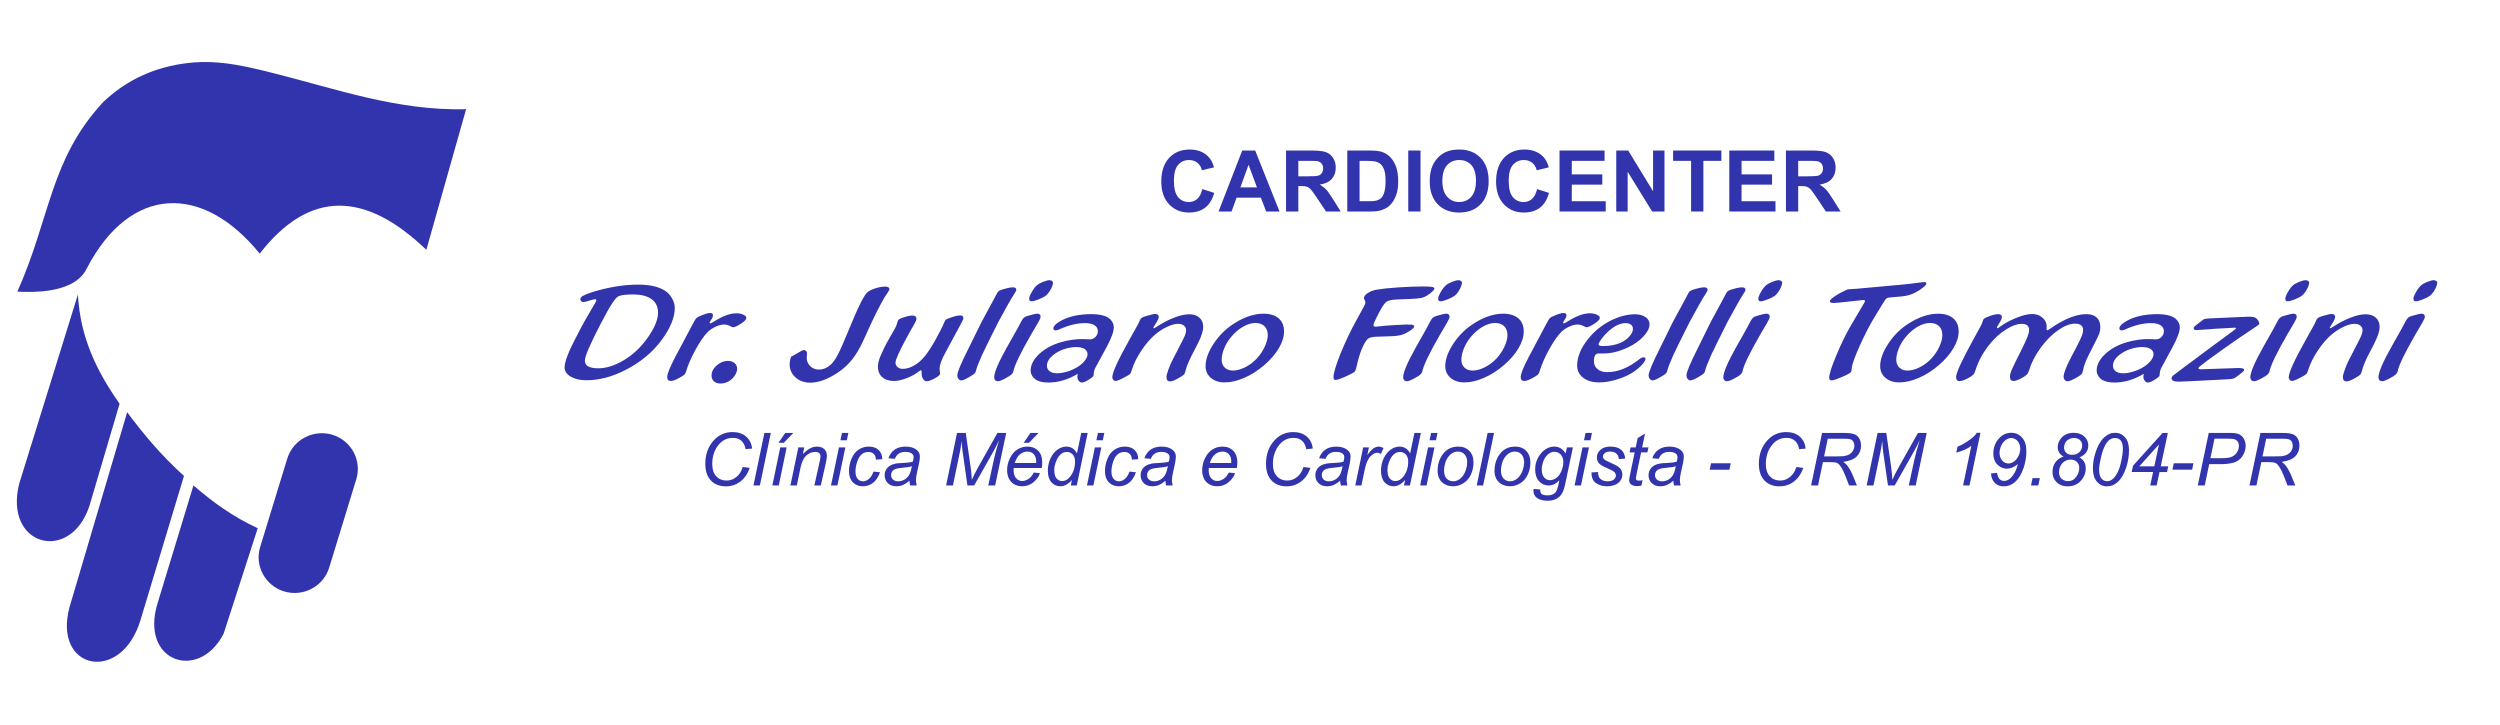 <?xml version="1.0" encoding="UTF-8"?>
<!DOCTYPE svg PUBLIC "-//W3C//DTD SVG 1.1//EN" "http://www.w3.org/Graphics/SVG/1.1/DTD/svg11.dtd">
<!-- Creator: CorelDRAW 2018 (64 Bit Versão de avaliação) -->
<svg xmlns="http://www.w3.org/2000/svg" xml:space="preserve" width="1000px" height="290px" version="1.1" style="shape-rendering:geometricPrecision; text-rendering:geometricPrecision; image-rendering:optimizeQuality; fill-rule:evenodd; clip-rule:evenodd"
viewBox="0 0 1082.03 314.02"
 xmlns:xlink="http://www.w3.org/1999/xlink">
 <defs>
  <style type="text/css">
   <![CDATA[
    .fil2 {fill:none}
    .fil1 {fill:#3234AD}
    .fil0 {fill:#3234AD;fill-rule:nonzero}
   ]]>
  </style>
 </defs>
 <g id="Camada_x0020_1">
  <g id="_2239114729808">
   <g>
    <g>
     <path class="fil0" d="M520.36 81.9l5.15 1.64c-0.79,2.88 -2.1,5.02 -3.94,6.42 -1.83,1.4 -4.17,2.1 -6.99,2.1 -3.5,0 -6.37,-1.2 -8.62,-3.59 -2.25,-2.4 -3.37,-5.67 -3.37,-9.82 0,-4.4 1.13,-7.81 3.39,-10.25 2.26,-2.43 5.23,-3.64 8.92,-3.64 3.22,0 5.83,0.95 7.84,2.86 1.21,1.13 2.1,2.75 2.7,4.86l-5.26 1.27c-0.31,-1.38 -0.96,-2.46 -1.95,-3.25 -0.99,-0.79 -2.19,-1.19 -3.6,-1.19 -1.95,0 -3.53,0.7 -4.75,2.11 -1.21,1.4 -1.82,3.68 -1.82,6.83 0,3.33 0.6,5.71 1.8,7.13 1.19,1.42 2.75,2.13 4.66,2.13 1.42,0 2.63,-0.45 3.65,-1.36 1.01,-0.9 1.74,-2.32 2.19,-4.25z"/>
     <path class="fil0" d="M553.8 91.61l-5.78 0 -2.3 -6 -10.52 0 -2.17 6 -5.64 0 10.26 -26.41 5.61 0 10.54 26.41zm-9.78 -10.44l-3.63 -9.8 -3.55 9.8 7.18 0z"/>
     <path class="fil0" d="M556.63 91.61l0 -26.41 11.19 0c2.82,0 4.86,0.24 6.13,0.72 1.27,0.47 2.3,1.31 3.06,2.52 0.77,1.22 1.15,2.61 1.15,4.17 0,1.98 -0.58,3.62 -1.74,4.91 -1.16,1.29 -2.9,2.1 -5.21,2.44 1.15,0.67 2.1,1.41 2.85,2.21 0.75,0.81 1.75,2.24 3.02,4.29l3.22 5.15 -6.36 0 -3.84 -5.75c-1.36,-2.05 -2.3,-3.34 -2.8,-3.88 -0.5,-0.53 -1.03,-0.89 -1.6,-1.1 -0.56,-0.19 -1.45,-0.29 -2.67,-0.29l-1.08 0 0 11.02 -5.32 0zm5.32 -15.24l3.93 0c2.55,0 4.14,-0.1 4.78,-0.32 0.63,-0.21 1.13,-0.59 1.49,-1.12 0.35,-0.53 0.54,-1.18 0.54,-1.98 0,-0.89 -0.24,-1.6 -0.71,-2.15 -0.47,-0.55 -1.14,-0.89 -2.01,-1.04 -0.43,-0.05 -1.72,-0.09 -3.88,-0.09l-4.14 0 0 6.7z"/>
     <path class="fil0" d="M583.15 65.2l9.72 0c2.18,0 3.85,0.17 5,0.51 1.55,0.45 2.87,1.27 3.97,2.43 1.1,1.17 1.94,2.59 2.51,4.28 0.57,1.69 0.86,3.77 0.86,6.24 0,2.17 -0.27,4.05 -0.81,5.62 -0.65,1.92 -1.59,3.48 -2.81,4.66 -0.92,0.91 -2.17,1.61 -3.74,2.11 -1.17,0.38 -2.74,0.56 -4.7,0.56l-10 0 0 -26.41zm5.32 4.47l0 17.49 3.96 0c1.48,0 2.56,-0.08 3.22,-0.25 0.86,-0.22 1.57,-0.58 2.14,-1.1 0.57,-0.51 1.03,-1.37 1.39,-2.55 0.36,-1.18 0.54,-2.79 0.54,-4.84 0,-2.04 -0.18,-3.6 -0.54,-4.69 -0.36,-1.1 -0.86,-1.95 -1.5,-2.56 -0.65,-0.62 -1.47,-1.03 -2.47,-1.24 -0.74,-0.17 -2.19,-0.26 -4.36,-0.26l-2.38 0z"/>
     <polygon class="fil0" points="609.56,91.61 609.56,65.2 614.87,65.2 614.87,91.61 "/>
     <path class="fil0" d="M618.86 78.57c0,-2.69 0.4,-4.95 1.2,-6.77 0.6,-1.34 1.41,-2.56 2.45,-3.63 1.04,-1.06 2.17,-1.85 3.4,-2.37 1.64,-0.7 3.53,-1.04 5.67,-1.04 3.88,0 6.98,1.2 9.31,3.62 2.33,2.41 3.49,5.76 3.49,10.06 0,4.27 -1.15,7.6 -3.46,10.01 -2.31,2.41 -5.4,3.61 -9.26,3.61 -3.92,0 -7.03,-1.2 -9.34,-3.59 -2.31,-2.4 -3.46,-5.7 -3.46,-9.9zm5.47 -0.18c0,2.99 0.69,5.26 2.06,6.8 1.38,1.55 3.13,2.32 5.25,2.32 2.11,0 3.85,-0.77 5.21,-2.3 1.36,-1.53 2.04,-3.83 2.04,-6.89 0,-3.03 -0.66,-5.28 -1.98,-6.78 -1.32,-1.48 -3.08,-2.23 -5.27,-2.23 -2.19,0 -3.96,0.76 -5.3,2.26 -1.34,1.51 -2.01,3.78 -2.01,6.82z"/>
     <path class="fil0" d="M665.37 81.9l5.15 1.64c-0.79,2.88 -2.1,5.02 -3.94,6.42 -1.83,1.4 -4.17,2.1 -6.99,2.1 -3.5,0 -6.37,-1.2 -8.62,-3.59 -2.25,-2.4 -3.37,-5.67 -3.37,-9.82 0,-4.4 1.13,-7.81 3.39,-10.25 2.26,-2.43 5.23,-3.64 8.92,-3.64 3.22,0 5.83,0.95 7.84,2.86 1.21,1.13 2.1,2.75 2.7,4.86l-5.26 1.27c-0.31,-1.38 -0.96,-2.46 -1.95,-3.25 -0.99,-0.79 -2.19,-1.19 -3.6,-1.19 -1.95,0 -3.53,0.7 -4.75,2.11 -1.21,1.4 -1.82,3.68 -1.82,6.83 0,3.33 0.6,5.71 1.8,7.13 1.19,1.42 2.75,2.13 4.66,2.13 1.42,0 2.63,-0.45 3.65,-1.36 1.01,-0.9 1.74,-2.32 2.19,-4.25z"/>
     <polygon class="fil0" points="675.08,91.61 675.08,65.2 694.59,65.2 694.59,69.67 680.39,69.67 680.39,75.53 693.61,75.53 693.61,79.97 680.39,79.97 680.39,87.16 695.09,87.16 695.09,91.61 "/>
     <polygon class="fil0" points="699.65,91.61 699.65,65.2 704.83,65.2 715.6,82.84 715.6,65.2 720.54,65.2 720.54,91.61 715.2,91.61 704.59,74.39 704.59,91.61 "/>
     <polygon class="fil0" points="732.07,91.61 732.07,69.67 724.27,69.67 724.27,65.2 745.18,65.2 745.18,69.67 737.39,69.67 737.39,91.61 "/>
     <polygon class="fil0" points="748.61,91.61 748.61,65.2 768.12,65.2 768.12,69.67 753.92,69.67 753.92,75.53 767.13,75.53 767.13,79.97 753.92,79.97 753.92,87.16 768.62,87.16 768.62,91.61 "/>
     <path class="fil0" d="M773.15 91.61l0 -26.41 11.18 0c2.82,0 4.86,0.24 6.13,0.72 1.28,0.47 2.3,1.31 3.06,2.52 0.77,1.22 1.15,2.61 1.15,4.17 0,1.98 -0.58,3.62 -1.74,4.91 -1.16,1.29 -2.9,2.1 -5.21,2.44 1.15,0.67 2.1,1.41 2.85,2.21 0.75,0.81 1.75,2.24 3.02,4.29l3.22 5.15 -6.36 0 -3.84 -5.75c-1.36,-2.05 -2.29,-3.34 -2.8,-3.88 -0.5,-0.53 -1.03,-0.89 -1.6,-1.1 -0.56,-0.19 -1.45,-0.29 -2.67,-0.29l-1.08 0 0 11.02 -5.31 0zm5.31 -15.24l3.93 0c2.55,0 4.14,-0.1 4.78,-0.32 0.63,-0.21 1.13,-0.59 1.49,-1.12 0.35,-0.53 0.54,-1.18 0.54,-1.98 0,-0.89 -0.24,-1.6 -0.71,-2.15 -0.47,-0.55 -1.14,-0.89 -2.01,-1.04 -0.42,-0.05 -1.72,-0.09 -3.87,-0.09l-4.15 0 0 6.7z"/>
    </g>
    <path class="fil1" d="M184.26 108.21c5.74,-20.3 11.48,-40.6 17.22,-60.9 -29.88,0.73 -56.18,-8.8 -83.93,-15.75 -14.65,-3.66 -26.7,-6.37 -41.82,-3.46 -12.19,2.36 -22.6,7.7 -31.48,16.15 -23.05,24.96 -22.67,49.63 -37.13,82.06 15.43,0.84 26.45,-2.23 30.16,-10.21 18.73,-35.87 50,-36.81 74.81,-6.25 21.72,-27.97 45.92,-26.85 72.17,-1.64zm-150.91 19.36c1,18.59 8.08,33.14 18.05,47.29l-13.12 44.44c-8.37,24.91 -37.21,17.16 -30.34,-9.87l25.41 -81.86zm45.94 78.56l-18.87 62.55c-8.39,27.64 -38.08,21.54 -30.69,-5.77l24.95 -84.37c7.2,9.71 15.11,19.05 24.61,27.59zm-11.44 55.14c-7.83,25.4 17.89,34.13 28.62,13.17 4.92,-15.22 9.84,-30.44 14.76,-45.66 -10.58,-4.87 -19.57,-11.34 -27.84,-18.53l-15.54 51.02zm75.66 -72.98l0 0c8.22,2.47 12.91,11.11 10.42,19.24l-11.75 38.34c-2.49,8.13 -11.25,12.77 -19.48,10.3l0.01 0c-8.22,-2.46 -12.92,-11.11 -10.43,-19.23l11.76 -38.35c2.49,-8.13 11.25,-12.76 19.47,-10.3z"/>
    <g>
     <g>
      <path class="fil0" d="M256.1 129.84l-2.22 0.67c-0.67,0.2 -1.22,0.3 -1.68,0.3 -0.35,0 -0.64,-0.11 -0.87,-0.35 -0.24,-0.23 -0.36,-0.52 -0.36,-0.86 0,-0.53 0.37,-1.01 1.1,-1.45 0.75,-0.45 2.01,-0.96 3.81,-1.55 7.09,-2.21 13.81,-3.32 20.13,-3.32 4.79,0 8.52,0.79 11.2,2.39 1.36,0.78 2.45,1.85 3.27,3.22 0.93,1.51 1.39,3 1.39,4.46 0,3.96 -1.76,8.43 -5.31,13.4 -4.11,5.73 -9.62,10.32 -16.54,13.75 -5.6,2.8 -11.1,4.2 -16.48,4.2 -2.73,0 -4.98,-0.52 -6.76,-1.58 -1.77,-1.05 -2.65,-2.39 -2.65,-4 0,-1.6 0.78,-4.16 2.32,-7.65 0.32,-0.75 1.33,-2.78 3.03,-6.09 1.7,-3.32 2.79,-5.38 3.27,-6.18l4.72 -8.14c0.27,-0.47 0.41,-0.79 0.41,-0.97 0,-0.34 -0.2,-0.51 -0.58,-0.51 -0.17,0 -0.56,0.09 -1.2,0.26zm17.59 -2.3c-2.85,0 -4.9,0.25 -6.15,0.75 -0.68,0.29 -1.61,1.31 -2.76,3.07 -1.17,1.75 -2.72,4.52 -4.69,8.29 -4.78,9.14 -7.17,14.66 -7.17,16.57 0,2.2 1.92,3.3 5.77,3.3 3.45,0 7.07,-1.13 10.87,-3.36 4.14,-2.44 7.69,-5.76 10.64,-9.99 2.95,-4.19 4.41,-7.76 4.41,-10.72 0,-2.58 -0.93,-4.54 -2.78,-5.88 -1.86,-1.35 -4.57,-2.03 -8.14,-2.03zm18.43 27l7.44 -14.01c0.76,-1.41 1.24,-2.25 1.46,-2.53 0.22,-0.28 0.57,-0.54 1.07,-0.78 2.37,-1.1 4.06,-1.66 5.06,-1.66 0.85,0 1.27,0.35 1.27,1.06 0,0.51 -0.28,1.17 -0.84,1.97 -0.42,0.63 -0.63,1 -0.63,1.12 0,0.24 0.13,0.36 0.37,0.36 0.16,0 0.7,-0.29 1.61,-0.85 3.73,-2.36 6.93,-3.53 9.6,-3.53 1.16,0 2.17,0.2 3.03,0.6 0.87,0.41 1.31,0.87 1.31,1.39 0,0.65 -0.73,1.44 -2.16,2.39 -1.66,1.11 -2.86,1.67 -3.62,1.67 -0.22,0 -0.5,-0.09 -0.81,-0.28 -1.07,-0.6 -2.07,-0.9 -3.01,-0.9 -1.13,0 -2.39,0.32 -3.75,0.95 -1.37,0.64 -2.52,1.43 -3.49,2.4 -1.63,1.69 -3.4,4.27 -5.28,7.75 -1.9,3.47 -3.25,6.64 -4.07,9.49 -0.13,0.49 -0.39,0.88 -0.75,1.2 -0.36,0.3 -1.07,0.75 -2.11,1.33 -1.62,0.89 -2.82,1.33 -3.59,1.33 -1.09,0 -1.64,-0.57 -1.64,-1.72 0,-1.38 1.18,-4.3 3.53,-8.75zm22.78 1.77c1.17,0 2.14,0.32 2.88,0.96 0.73,0.65 1.11,1.49 1.11,2.51 0,0.72 -0.25,1.52 -0.73,2.37 -0.47,0.85 -1.08,1.6 -1.8,2.22 -1.39,1.17 -2.97,1.75 -4.71,1.75 -1.16,0 -2.09,-0.32 -2.8,-0.94 -0.71,-0.64 -1.06,-1.47 -1.06,-2.5 0,-1.61 0.73,-3.06 2.19,-4.35 1.45,-1.33 3.09,-2 4.92,-2.02zm27.33 -1.82c0.78,-0.34 1.72,-0.86 2.82,-1.55 1.38,-0.88 2.33,-1.32 2.8,-1.32 0.38,0 0.68,0.14 0.93,0.42 0.25,0.29 0.38,0.63 0.38,1.06 0,0.02 -0.03,0.25 -0.07,0.72 -0.05,0.24 -0.07,0.61 -0.07,1.12 0,1.43 0.5,2.64 1.51,3.64 1.01,1 2.26,1.49 3.73,1.49 2.31,0 4.34,-1.05 6.11,-3.14 1.23,-1.42 2.71,-4.19 4.44,-8.31l4.83 -11.48c2.45,-5.75 4.31,-9.25 5.6,-10.5 0.64,-0.61 1.76,-1.19 3.36,-1.71 1.61,-0.53 3.04,-0.79 4.32,-0.79 1.27,0 1.91,0.38 1.91,1.15 0,0.28 -0.28,0.8 -0.85,1.57 -1.57,2.18 -3.9,6.55 -7.01,13.1l-3.21 7.05c-1.59,3.52 -3.26,6.39 -4.99,8.61 -1.74,2.21 -3.85,4.13 -6.33,5.79 -4.36,2.89 -8.32,4.34 -11.85,4.34 -2.81,0 -5.07,-0.88 -6.82,-2.65 -1.43,-1.47 -2.15,-3.21 -2.15,-5.23 0,-1.11 0.21,-2.23 0.61,-3.38zm73.62 -14.3l-6.78 12.58c-1.65,2.99 -2.48,5.28 -2.48,6.85 0,0.6 0.04,1.1 0.12,1.5 0.06,0.32 0.09,0.55 0.09,0.67 0,0.58 -0.82,1.31 -2.48,2.17 -1.49,0.78 -2.6,1.17 -3.35,1.17 -0.6,0 -1.12,-0.32 -1.55,-0.99 -0.44,-0.67 -0.64,-1.45 -0.64,-2.37 0,-0.17 0,-0.35 0,-0.51 0.04,-0.59 -0.06,-0.88 -0.31,-0.88 -0.18,0 -0.39,0.1 -0.61,0.3 -1.46,1.18 -3.26,2.2 -5.42,3.06 -2.16,0.85 -4.04,1.27 -5.63,1.27 -2.16,0 -3.86,-0.56 -5.09,-1.66 -1.24,-1.1 -1.86,-2.61 -1.86,-4.51 0,-1.4 0.36,-2.94 1.08,-4.58 1.22,-2.77 2.11,-4.63 2.65,-5.6l3.16 -5.56c0.82,-1.34 1.34,-2.56 1.57,-3.67 0.11,-0.48 0.31,-0.84 0.58,-1.06 0.27,-0.22 0.81,-0.47 1.64,-0.76 1.81,-0.63 3.24,-0.94 4.29,-0.94 1.14,0 1.71,0.5 1.71,1.49 0,0.42 -0.32,1.19 -0.99,2.32l-1.89 3.31 -1.4 2.55c-3.2,5.91 -4.79,9.47 -4.79,10.68 0,0.8 0.29,1.46 0.88,1.97 0.6,0.52 1.34,0.77 2.25,0.77 1.58,0 3.22,-0.47 4.89,-1.43 1.68,-0.95 3.23,-2.29 4.63,-4 1.2,-1.43 2.7,-3.71 4.5,-6.86 1.78,-3.15 3.16,-5.9 4.14,-8.23 0.16,-0.4 0.38,-0.69 0.66,-0.88 0.29,-0.17 0.91,-0.44 1.86,-0.78 1.83,-0.65 3.26,-0.97 4.28,-0.97 0.86,0 1.29,0.38 1.29,1.16 0,0.43 -0.33,1.23 -1,2.42zm16.13 -0.69l-4.77 9.56 -1.03 2.17 -1.16 2.38c-1.5,3.42 -2.34,5.52 -2.52,6.33 -0.17,0.73 -0.34,1.23 -0.53,1.52 -0.19,0.3 -0.61,0.64 -1.24,1.04 -2.35,1.51 -3.94,2.26 -4.78,2.26 -0.46,0 -0.86,-0.21 -1.2,-0.65 -0.34,-0.43 -0.51,-0.93 -0.51,-1.52 0,-1.36 1.59,-5.2 4.78,-11.51 0.54,-1.12 2.44,-4.98 5.7,-11.58l4.91 -9.07c0.7,-1.25 1.19,-2.15 1.45,-2.72 0.36,-0.76 0.68,-1.26 0.95,-1.51 0.25,-0.24 0.71,-0.47 1.33,-0.69 2.27,-0.71 3.91,-1.06 4.92,-1.06 1,0 1.5,0.35 1.5,1.06 0,0.36 -0.24,0.9 -0.74,1.6 -0.77,1.14 -1.7,2.68 -2.78,4.62 -1.93,3.47 -3.35,6.07 -4.28,7.77zm17.2 0.32l-2.86 4.88c-4.72,8.17 -7.34,13.6 -7.84,16.3 -0.17,0.68 -0.8,1.35 -1.87,2 -2.35,1.42 -3.95,2.13 -4.79,2.13 -0.48,0 -0.87,-0.15 -1.17,-0.46 -0.29,-0.32 -0.44,-0.72 -0.44,-1.22 0,-2.13 1.85,-6.49 5.56,-13.1l4.51 -8.01c0.54,-0.98 1.08,-1.98 1.6,-3.01 0.44,-0.81 0.82,-1.39 1.16,-1.7 0.34,-0.31 0.87,-0.58 1.61,-0.79 2.16,-0.65 3.57,-0.97 4.23,-0.97 0.96,0 1.43,0.45 1.43,1.36 0,0.42 -0.37,1.29 -1.13,2.59zm5.01 -18.46c0.45,0 0.83,0.13 1.13,0.36 0.29,0.24 0.41,0.54 0.37,0.88 -0.12,0.92 -0.5,1.94 -1.18,3.08 -0.66,1.13 -1.37,1.97 -2.11,2.51 -0.72,0.5 -1.73,1 -3.06,1.53 -1.34,0.52 -2.31,0.78 -2.9,0.78 -0.72,0 -1.08,-0.36 -1.08,-1.08 0,-0.66 0.38,-1.64 1.14,-2.96 0.75,-1.31 1.52,-2.3 2.29,-2.96 0.57,-0.48 1.44,-0.96 2.62,-1.43 1.17,-0.47 2.1,-0.71 2.78,-0.71zm12.25 40.54c-4.23,2.52 -8.46,3.79 -12.71,3.79 -2.22,0 -3.95,-0.36 -5.2,-1.09 -0.75,-0.42 -1.36,-1.01 -1.82,-1.77 -0.47,-0.75 -0.7,-1.52 -0.7,-2.31 0,-2.47 1.24,-4.88 3.73,-7.21 2.49,-2.32 5.65,-4.03 9.46,-5.12 3.08,-0.89 6.18,-1.33 9.27,-1.33 0.27,0 0.54,0.01 0.78,0.03 1.5,0.06 2.29,0.1 2.39,0.1 0.95,0 1.78,-0.35 2.45,-1.05 0.69,-0.71 1.03,-1.54 1.03,-2.51 0,-1.1 -0.49,-1.95 -1.47,-2.57 -0.98,-0.6 -2.35,-0.91 -4.13,-0.91 -3.38,0 -7.06,0.89 -11.04,2.69 -0.66,0.3 -1.2,0.46 -1.6,0.46 -0.69,0 -1.03,-0.29 -1.03,-0.88 0,-0.86 0.86,-1.82 2.6,-2.88 3.51,-2.19 8.16,-3.28 13.93,-3.28 3.05,0 5.37,0.46 6.96,1.39 0.79,0.44 1.44,1.06 1.94,1.86 0.5,0.8 0.75,1.61 0.75,2.44 0,1.85 -1.03,4.67 -3.07,8.47l-4.96 9.15c-0.47,0.96 -0.71,2.01 -0.71,3.13 0,0.42 -0.67,1.06 -2.04,1.91 -1.36,0.86 -2.38,1.28 -3.06,1.28 -0.49,0 -0.95,-0.25 -1.35,-0.75 -0.39,-0.5 -0.59,-1.07 -0.59,-1.72 0,-0.34 0.06,-0.78 0.19,-1.32zm-0.62 -11.58c-1.48,0 -3,0.22 -4.58,0.68 -1.57,0.45 -2.97,1.08 -4.17,1.86 -2.67,1.7 -4.01,3.57 -4.01,5.61 0,0.97 0.39,1.75 1.19,2.33 0.8,0.59 1.86,0.88 3.19,0.88 1.43,0 2.98,-0.27 4.63,-0.8 1.66,-0.52 3.17,-1.22 4.53,-2.11 1.2,-0.77 2.17,-1.65 2.92,-2.64 0.76,-0.99 1.13,-1.88 1.13,-2.69 0,-0.97 -0.43,-1.73 -1.28,-2.28 -0.85,-0.54 -2.04,-0.82 -3.55,-0.84zm52.65 -1.62l-2.92 5.66c-1.29,2.64 -2.11,4.75 -2.48,6.31 -0.13,0.65 -0.33,1.12 -0.57,1.43 -0.26,0.32 -0.73,0.67 -1.4,1.08 -2.23,1.35 -3.78,2.02 -4.67,2.02 -1.07,0 -1.6,-0.63 -1.6,-1.88 0,-0.59 0.27,-1.64 0.8,-3.14 0.52,-1.51 1.13,-2.92 1.82,-4.24l2.4 -4.68c1.52,-2.88 2.48,-4.79 2.89,-5.75 0.41,-0.94 0.6,-1.79 0.6,-2.51 0,-0.8 -0.31,-1.46 -0.95,-1.97 -0.64,-0.52 -1.47,-0.77 -2.49,-0.77 -1.34,0 -2.93,0.43 -4.77,1.29 -1.84,0.87 -3.57,1.98 -5.18,3.35 -2.09,1.76 -4.09,4.09 -6.01,6.99 -1.92,2.9 -3.27,5.62 -4.05,8.15 -0.29,0.97 -0.55,1.58 -0.77,1.84 -0.21,0.26 -0.72,0.61 -1.51,1.05 -2.52,1.39 -4.12,2.08 -4.8,2.08 -0.41,0 -0.75,-0.15 -1.03,-0.46 -0.27,-0.32 -0.41,-0.71 -0.41,-1.2 0,-2 2.56,-7.57 7.69,-16.71l2.7 -4.84c0.53,-0.87 0.89,-1.56 1.1,-2.09 0.36,-0.95 0.72,-1.58 1.08,-1.9 0.35,-0.32 1.02,-0.63 2.04,-0.91 2.02,-0.61 3.32,-0.9 3.89,-0.9 1.07,0 1.61,0.43 1.61,1.29 0,0.55 -0.35,1.38 -1.04,2.49l-1.16 1.84c-0.07,0.11 -0.11,0.2 -0.11,0.28 0,0.18 0.11,0.27 0.31,0.27 0.11,0 0.39,-0.15 0.85,-0.45 2.5,-1.69 5.04,-3.04 7.65,-4.07 2.62,-1.02 4.85,-1.53 6.71,-1.53 1.85,0 3.33,0.49 4.42,1.47 1.09,0.99 1.63,2.31 1.63,3.98 0,1.78 -0.75,4.16 -2.27,7.13zm28.34 -12.83c2.85,0 5.05,0.67 6.61,2.01 1.56,1.34 2.34,3.24 2.34,5.71 0,2.25 -0.74,4.65 -2.23,7.19 -1.49,2.54 -3.59,4.97 -6.26,7.29 -2.83,2.44 -5.74,4.31 -8.75,5.59 -2.98,1.31 -5.82,1.97 -8.53,1.97 -2.43,0 -4.41,-0.66 -5.93,-1.98 -1.53,-1.31 -2.29,-3 -2.29,-5.08 0,-2.93 1.17,-6.17 3.51,-9.73 2.41,-3.67 5.46,-6.63 9.11,-8.89 4.3,-2.7 8.45,-4.06 12.42,-4.08zm-3.36 4.01c-1.7,0 -3.48,0.52 -5.31,1.56 -1.86,1.03 -3.54,2.45 -5.09,4.26 -1.35,1.56 -2.4,3.25 -3.16,5.07 -0.76,1.81 -1.14,3.52 -1.14,5.12 0,1.37 0.45,2.48 1.35,3.34 0.89,0.85 2.06,1.27 3.5,1.27 1.65,0 3.43,-0.48 5.34,-1.44 1.89,-0.96 3.58,-2.24 5.06,-3.82 1.39,-1.51 2.52,-3.2 3.4,-5.09 0.87,-1.89 1.31,-3.56 1.31,-5 0,-1.62 -0.47,-2.9 -1.38,-3.82 -0.92,-0.92 -2.22,-1.4 -3.88,-1.45zm52.42 1.58l3.83 -0.39c0.6,-0.05 2.12,-0.16 4.59,-0.3 2.45,-0.13 3.9,-0.21 4.36,-0.21 1.39,0 2.22,0.02 2.5,0.07 0.66,0.1 0.99,0.36 0.99,0.78 0,0.38 -0.55,0.96 -1.64,1.72 -1.08,0.76 -2.19,1.35 -3.31,1.75 -1.22,0.44 -2.9,0.68 -5.03,0.75l-6.73 0.23c-1.53,0.06 -2.64,0.35 -3.3,0.87 -0.65,0.51 -1.41,1.64 -2.25,3.41 -1.02,2.09 -1.99,5.23 -2.89,9.41 -0.19,0.76 -0.45,1.28 -0.79,1.58 -0.34,0.29 -1.31,0.81 -2.9,1.55 -2.7,1.26 -4.42,1.9 -5.14,1.9 -0.67,0 -0.99,-0.38 -0.99,-1.14 0,-1.77 1,-5.16 3,-10.14 2.01,-4.99 4.34,-9.9 7.01,-14.74l3.03 -5.53c0.52,-0.91 0.78,-1.58 0.78,-1.98 0,-0.32 -0.11,-0.69 -0.32,-1.11 -0.21,-0.4 -0.31,-0.67 -0.31,-0.86 0,-0.72 0.56,-1.44 1.69,-2.17 1.11,-0.72 2.44,-1.21 3.96,-1.47 2.09,-0.36 5.12,-0.68 9.09,-0.95 3.97,-0.27 7.6,-0.41 10.87,-0.41 1.91,0 3.22,0.06 3.89,0.19 0.67,0.11 1,0.36 1,0.72 0,0.58 -0.94,1.52 -2.82,2.81 -0.91,0.61 -1.85,1.03 -2.82,1.24 -0.96,0.22 -2.58,0.36 -4.86,0.44l-5.69 0.24c-2.15,0.08 -3.64,0.39 -4.44,0.93 -0.82,0.53 -1.78,1.87 -2.92,4.02 -1.89,3.5 -2.83,5.57 -2.83,6.18 0,0.42 0.35,0.64 1.06,0.64 0.11,0 0.23,-0.01 0.33,-0.03zm30.45 -1.64l-2.86 4.88c-4.73,8.17 -7.34,13.6 -7.84,16.3 -0.18,0.68 -0.81,1.35 -1.88,2 -2.35,1.42 -3.94,2.13 -4.79,2.13 -0.48,0 -0.86,-0.15 -1.16,-0.46 -0.29,-0.32 -0.44,-0.72 -0.44,-1.22 0,-2.13 1.84,-6.49 5.56,-13.1l4.51 -8.01c0.53,-0.98 1.07,-1.98 1.59,-3.01 0.45,-0.81 0.83,-1.39 1.17,-1.7 0.33,-0.31 0.87,-0.58 1.6,-0.79 2.17,-0.65 3.57,-0.97 4.24,-0.97 0.95,0 1.43,0.45 1.43,1.36 0,0.42 -0.38,1.29 -1.13,2.59zm5 -18.46c0.46,0 0.84,0.13 1.13,0.36 0.29,0.24 0.42,0.54 0.37,0.88 -0.11,0.92 -0.5,1.94 -1.17,3.08 -0.67,1.13 -1.38,1.97 -2.12,2.51 -0.71,0.5 -1.72,1 -3.06,1.53 -1.34,0.52 -2.3,0.78 -2.9,0.78 -0.72,0 -1.08,-0.36 -1.08,-1.08 0,-0.66 0.39,-1.64 1.14,-2.96 0.76,-1.31 1.53,-2.3 2.29,-2.96 0.57,-0.48 1.45,-0.96 2.62,-1.43 1.18,-0.47 2.11,-0.71 2.78,-0.71zm19.31 14.51c2.85,0 5.05,0.67 6.61,2.01 1.56,1.34 2.34,3.24 2.34,5.71 0,2.25 -0.74,4.65 -2.23,7.19 -1.49,2.54 -3.59,4.97 -6.26,7.29 -2.83,2.44 -5.74,4.31 -8.75,5.59 -2.98,1.31 -5.82,1.97 -8.53,1.97 -2.43,0 -4.41,-0.66 -5.93,-1.98 -1.53,-1.31 -2.29,-3 -2.29,-5.08 0,-2.93 1.17,-6.17 3.51,-9.73 2.41,-3.67 5.46,-6.63 9.11,-8.89 4.3,-2.7 8.45,-4.06 12.42,-4.08zm-3.36 4.01c-1.7,0 -3.48,0.52 -5.32,1.56 -1.84,1.03 -3.53,2.45 -5.08,4.26 -1.35,1.56 -2.4,3.25 -3.16,5.07 -0.76,1.81 -1.14,3.52 -1.14,5.12 0,1.37 0.45,2.48 1.35,3.34 0.89,0.85 2.06,1.27 3.5,1.27 1.65,0 3.43,-0.48 5.34,-1.44 1.89,-0.96 3.58,-2.24 5.06,-3.82 1.39,-1.51 2.52,-3.2 3.4,-5.09 0.87,-1.89 1.31,-3.56 1.31,-5 0,-1.62 -0.47,-2.9 -1.38,-3.82 -0.92,-0.92 -2.21,-1.4 -3.88,-1.45zm14.52 14.66l7.45 -14.01c0.75,-1.41 1.23,-2.25 1.45,-2.53 0.22,-0.28 0.57,-0.54 1.07,-0.78 2.37,-1.1 4.06,-1.66 5.06,-1.66 0.85,0 1.27,0.35 1.27,1.06 0,0.51 -0.28,1.17 -0.84,1.97 -0.42,0.63 -0.63,1 -0.63,1.12 0,0.24 0.13,0.36 0.38,0.36 0.16,0 0.69,-0.29 1.6,-0.85 3.74,-2.36 6.94,-3.53 9.6,-3.53 1.16,0 2.18,0.2 3.04,0.6 0.87,0.41 1.3,0.87 1.3,1.39 0,0.65 -0.72,1.44 -2.15,2.39 -1.67,1.11 -2.87,1.67 -3.62,1.67 -0.22,0 -0.5,-0.09 -0.82,-0.28 -1.07,-0.6 -2.07,-0.9 -3.01,-0.9 -1.13,0 -2.38,0.32 -3.74,0.95 -1.38,0.64 -2.53,1.43 -3.49,2.4 -1.63,1.69 -3.4,4.27 -5.29,7.75 -1.89,3.47 -3.24,6.64 -4.07,9.49 -0.13,0.49 -0.38,0.88 -0.74,1.2 -0.36,0.3 -1.07,0.75 -2.12,1.33 -1.62,0.89 -2.82,1.33 -3.58,1.33 -1.1,0 -1.64,-0.57 -1.64,-1.72 0,-1.38 1.17,-4.3 3.52,-8.75zm30.17 -1.44c-1.32,0 -1.98,1.11 -1.98,3.33 0,1.45 0.52,2.6 1.58,3.46 1.05,0.86 2.45,1.29 4.19,1.29 4.53,0 9.11,-1.83 13.75,-5.48 0.79,-0.63 1.42,-0.94 1.9,-0.94 0.61,0 0.92,0.23 0.92,0.69 0,0.67 -0.64,1.65 -1.92,2.94 -1.29,1.31 -2.7,2.41 -4.25,3.32 -1.98,1.16 -4.25,2.11 -6.8,2.83 -2.58,0.73 -4.94,1.09 -7.09,1.09 -2.89,0 -5.2,-0.67 -6.93,-2.01 -1.74,-1.34 -2.61,-3.12 -2.61,-5.33 0,-3.67 1.56,-7.48 4.68,-11.4 2.6,-3.3 5.76,-5.9 9.44,-7.82 3.84,-1.96 7.47,-2.95 10.88,-2.95 2,0 3.61,0.45 4.81,1.36 1.09,0.82 1.6,1.88 1.53,3.19 -0.09,1.61 -0.99,3.32 -2.7,5.14 -1.72,1.82 -3.86,3.35 -6.44,4.57 -3.8,1.81 -7.35,2.72 -10.69,2.72l-2.27 0zm11.75 -13.15c-2.46,0 -5.07,1.31 -7.87,3.93 -0.96,0.9 -1.85,1.9 -2.65,3 -0.79,1.1 -1.19,1.86 -1.19,2.29 0,0.48 0.62,0.72 1.84,0.72 2.92,0 5.46,-0.47 7.59,-1.38 1.55,-0.68 2.84,-1.6 3.87,-2.75 1.05,-1.15 1.57,-2.25 1.57,-3.29 0,-0.78 -0.28,-1.39 -0.83,-1.83 -0.55,-0.45 -1.33,-0.67 -2.33,-0.69zm27.7 -0.45l-4.77 9.56 -1.03 2.17 -1.16 2.38c-1.5,3.42 -2.34,5.52 -2.52,6.33 -0.17,0.73 -0.34,1.23 -0.53,1.52 -0.19,0.3 -0.61,0.64 -1.24,1.04 -2.35,1.51 -3.95,2.26 -4.78,2.26 -0.46,0 -0.86,-0.21 -1.2,-0.65 -0.34,-0.43 -0.51,-0.93 -0.51,-1.52 0,-1.36 1.59,-5.2 4.78,-11.51 0.54,-1.12 2.44,-4.98 5.7,-11.58l4.91 -9.07c0.7,-1.25 1.19,-2.15 1.45,-2.72 0.36,-0.76 0.68,-1.26 0.94,-1.51 0.26,-0.24 0.71,-0.47 1.34,-0.69 2.27,-0.71 3.91,-1.06 4.92,-1.06 1,0 1.5,0.35 1.5,1.06 0,0.36 -0.24,0.9 -0.74,1.6 -0.77,1.14 -1.7,2.68 -2.78,4.62 -1.93,3.47 -3.35,6.07 -4.28,7.77zm16.39 0l-4.77 9.56 -1.02 2.17 -1.17 2.38c-1.5,3.42 -2.34,5.52 -2.52,6.33 -0.16,0.73 -0.34,1.23 -0.52,1.52 -0.2,0.3 -0.62,0.64 -1.25,1.04 -2.35,1.51 -3.94,2.26 -4.78,2.26 -0.46,0 -0.86,-0.21 -1.2,-0.65 -0.34,-0.43 -0.51,-0.93 -0.51,-1.52 0,-1.36 1.59,-5.2 4.78,-11.51 0.55,-1.12 2.44,-4.98 5.7,-11.58l4.91 -9.07c0.7,-1.25 1.19,-2.15 1.45,-2.72 0.36,-0.76 0.68,-1.26 0.95,-1.51 0.25,-0.24 0.71,-0.47 1.33,-0.69 2.27,-0.71 3.91,-1.06 4.93,-1.06 1,0 1.5,0.35 1.5,1.06 0,0.36 -0.25,0.9 -0.75,1.6 -0.77,1.14 -1.7,2.68 -2.78,4.62 -1.93,3.47 -3.35,6.07 -4.28,7.77zm17.21 0.32l-2.87 4.88c-4.72,8.17 -7.34,13.6 -7.84,16.3 -0.17,0.68 -0.8,1.35 -1.87,2 -2.35,1.42 -3.94,2.13 -4.79,2.13 -0.48,0 -0.86,-0.15 -1.17,-0.46 -0.29,-0.32 -0.44,-0.72 -0.44,-1.22 0,-2.13 1.85,-6.49 5.56,-13.1l4.52 -8.01c0.53,-0.98 1.07,-1.98 1.59,-3.01 0.44,-0.81 0.83,-1.39 1.16,-1.7 0.34,-0.31 0.87,-0.58 1.61,-0.79 2.16,-0.65 3.57,-0.97 4.23,-0.97 0.96,0 1.43,0.45 1.43,1.36 0,0.42 -0.37,1.29 -1.12,2.59zm5 -18.46c0.45,0 0.84,0.13 1.13,0.36 0.29,0.24 0.42,0.54 0.37,0.88 -0.12,0.92 -0.5,1.94 -1.18,3.08 -0.66,1.13 -1.37,1.97 -2.11,2.51 -0.71,0.5 -1.73,1 -3.06,1.53 -1.34,0.52 -2.31,0.78 -2.9,0.78 -0.72,0 -1.08,-0.36 -1.08,-1.08 0,-0.66 0.38,-1.64 1.14,-2.96 0.75,-1.31 1.52,-2.3 2.29,-2.96 0.57,-0.48 1.44,-0.96 2.62,-1.43 1.17,-0.47 2.1,-0.71 2.78,-0.71zm30.01 3.95c1.94,-0.13 3.17,-0.2 3.72,-0.24l19.05 -1.73c2.48,-0.22 5.48,-0.56 9.01,-1.05 0.47,-0.08 0.89,-0.12 1.25,-0.12 0.62,0 0.92,0.21 0.92,0.63 0,0.39 -0.44,0.94 -1.32,1.67 -0.9,0.74 -2.03,1.47 -3.43,2.22 -1.74,0.97 -3.89,1.55 -6.44,1.75l-4.29 0.36c-0.91,0.09 -1.5,0.23 -1.78,0.43 -0.27,0.2 -0.75,0.85 -1.43,1.96l-3.34 5.46c-2.24,3.6 -4.47,7.9 -6.73,12.9 -2.24,5 -3.42,8.24 -3.51,9.72 -0.06,1.01 -0.23,1.68 -0.51,2 -0.27,0.32 -1.02,0.76 -2.21,1.32 -3.19,1.45 -5.2,2.17 -6.04,2.17 -0.71,0 -1.06,-0.39 -1.06,-1.17 0,-1.49 1.02,-4.69 3.06,-9.6 2.04,-4.91 4.09,-9.15 6.19,-12.73l6 -10.22c0.16,-0.29 0.25,-0.5 0.25,-0.64 0,-0.32 -0.23,-0.48 -0.65,-0.46 -0.13,0 -0.37,0.03 -0.68,0.07l-9.81 1.05c-1.22,0.12 -2.02,0.18 -2.42,0.18 -1.1,0 -1.66,-0.25 -1.66,-0.78 0,-0.48 0.82,-1.27 2.46,-2.34 1.65,-1.07 3.45,-2.01 5.4,-2.81zm38.99 10.56c2.85,0 5.05,0.67 6.61,2.01 1.56,1.34 2.34,3.24 2.34,5.71 0,2.25 -0.75,4.65 -2.24,7.19 -1.49,2.54 -3.58,4.97 -6.26,7.29 -2.82,2.44 -5.73,4.31 -8.75,5.59 -2.97,1.31 -5.81,1.97 -8.52,1.97 -2.44,0 -4.41,-0.66 -5.94,-1.98 -1.52,-1.31 -2.29,-3 -2.29,-5.08 0,-2.93 1.18,-6.17 3.52,-9.73 2.4,-3.67 5.45,-6.63 9.1,-8.89 4.31,-2.7 8.45,-4.06 12.43,-4.08zm-3.36 4.01c-1.7,0 -3.48,0.52 -5.32,1.56 -1.85,1.03 -3.54,2.45 -5.08,4.26 -1.35,1.56 -2.4,3.25 -3.17,5.07 -0.75,1.81 -1.14,3.52 -1.14,5.12 0,1.37 0.46,2.48 1.35,3.34 0.9,0.85 2.06,1.27 3.5,1.27 1.66,0 3.44,-0.48 5.34,-1.44 1.9,-0.96 3.59,-2.24 5.06,-3.82 1.4,-1.51 2.53,-3.2 3.4,-5.09 0.87,-1.89 1.31,-3.56 1.31,-5 0,-1.62 -0.46,-2.9 -1.38,-3.82 -0.92,-0.92 -2.21,-1.4 -3.87,-1.45z"/>
      <path class="fil0" d="M906.32 149.72l-2.07 4.11c-1.28,2.49 -2.12,4.81 -2.52,6.96 -0.1,0.55 -0.27,0.96 -0.54,1.25 -0.25,0.3 -0.84,0.71 -1.74,1.25 -2.03,1.23 -3.48,1.84 -4.37,1.84 -0.46,0 -0.85,-0.19 -1.18,-0.57 -0.33,-0.38 -0.49,-0.85 -0.49,-1.42 0,-1.41 1.08,-4.21 3.24,-8.4l2.19 -4.13c1.26,-2.45 2.07,-4.15 2.45,-5.09 0.38,-0.93 0.57,-1.81 0.57,-2.61 0,-1.81 -1.18,-2.72 -3.52,-2.72 -2.17,0 -4.63,0.96 -7.35,2.86 -2.73,1.92 -5.22,4.44 -7.5,7.58 -2.39,3.27 -4.06,6.54 -5.04,9.79 -0.21,0.71 -0.49,1.27 -0.84,1.68 -0.35,0.41 -0.94,0.85 -1.76,1.32 -1.81,1.06 -3.18,1.59 -4.12,1.59 -1.04,0 -1.57,-0.63 -1.57,-1.89 0,-0.65 0.18,-1.42 0.53,-2.33 0.36,-0.9 1.1,-2.53 2.27,-4.87l2.31 -4.64c1.22,-2.45 2.06,-4.27 2.51,-5.46 0.46,-1.18 0.69,-2.14 0.69,-2.88 0,-1.79 -1.08,-2.68 -3.23,-2.68 -1.91,0 -4.17,0.81 -6.75,2.43 -2.59,1.63 -4.9,3.69 -6.92,6.18 -2.91,3.56 -4.98,7.29 -6.24,11.2 -0.29,0.97 -0.54,1.6 -0.77,1.89 -0.21,0.31 -0.66,0.68 -1.33,1.13 -2.1,1.32 -3.74,1.98 -4.95,1.98 -0.95,0 -1.43,-0.6 -1.43,-1.81 0,-1.8 2.56,-7.33 7.67,-16.59l2.68 -4.89c0.53,-0.92 0.85,-1.64 0.99,-2.14 0.19,-0.78 0.45,-1.32 0.77,-1.61 0.33,-0.29 1.06,-0.64 2.2,-1.07 1.65,-0.6 2.98,-0.9 3.98,-0.9 1.02,0 1.53,0.44 1.53,1.33 0,0.44 -0.26,1.13 -0.81,2.07l-1.28 2.16c-0.05,0.11 -0.07,0.2 -0.07,0.28 0,0.18 0.1,0.27 0.3,0.27 0.12,0 0.27,-0.07 0.45,-0.22 2.14,-1.64 4.61,-3.04 7.45,-4.2 2.83,-1.17 5.2,-1.75 7.11,-1.75 1.72,0 3.2,0.52 4.42,1.57 1.22,1.04 1.84,2.31 1.84,3.78 0,0.21 -0.01,0.42 -0.02,0.59 -0.04,0.31 -0.05,0.53 -0.05,0.67 0,0.28 0.13,0.42 0.37,0.42 0.17,0 0.68,-0.29 1.54,-0.9 5.87,-4.05 11.02,-6.07 15.41,-6.07 1.89,0 3.35,0.48 4.41,1.46 1.06,0.98 1.58,2.34 1.58,4.08 0,1.07 -0.15,2.01 -0.44,2.83 -0.29,0.81 -1.15,2.58 -2.56,5.29zm21.84 12.18c-4.23,2.52 -8.46,3.79 -12.71,3.79 -2.22,0 -3.95,-0.36 -5.2,-1.09 -0.75,-0.42 -1.36,-1.01 -1.82,-1.77 -0.47,-0.75 -0.7,-1.52 -0.7,-2.31 0,-2.47 1.24,-4.88 3.73,-7.21 2.49,-2.32 5.65,-4.03 9.46,-5.12 3.08,-0.89 6.18,-1.33 9.27,-1.33 0.27,0 0.54,0.01 0.78,0.03 1.5,0.06 2.3,0.1 2.39,0.1 0.95,0 1.78,-0.35 2.45,-1.05 0.69,-0.71 1.03,-1.54 1.03,-2.51 0,-1.1 -0.49,-1.95 -1.47,-2.57 -0.98,-0.6 -2.35,-0.91 -4.13,-0.91 -3.38,0 -7.06,0.89 -11.04,2.69 -0.66,0.3 -1.2,0.46 -1.6,0.46 -0.69,0 -1.03,-0.29 -1.03,-0.88 0,-0.86 0.86,-1.82 2.6,-2.88 3.51,-2.19 8.16,-3.28 13.93,-3.28 3.05,0 5.37,0.46 6.96,1.39 0.79,0.44 1.44,1.06 1.94,1.86 0.5,0.8 0.75,1.61 0.75,2.44 0,1.85 -1.03,4.67 -3.07,8.47l-4.96 9.15c-0.47,0.96 -0.71,2.01 -0.71,3.13 0,0.42 -0.67,1.06 -2.04,1.91 -1.36,0.86 -2.38,1.28 -3.06,1.28 -0.49,0 -0.95,-0.25 -1.34,-0.75 -0.4,-0.5 -0.6,-1.07 -0.6,-1.72 0,-0.34 0.06,-0.78 0.19,-1.32zm-0.62 -11.58c-1.48,0 -3,0.22 -4.58,0.68 -1.57,0.45 -2.97,1.08 -4.17,1.86 -2.67,1.7 -4.01,3.57 -4.01,5.61 0,0.97 0.39,1.75 1.19,2.33 0.8,0.59 1.86,0.88 3.19,0.88 1.44,0 2.98,-0.27 4.64,-0.8 1.65,-0.52 3.16,-1.22 4.52,-2.11 1.2,-0.77 2.18,-1.65 2.92,-2.64 0.76,-0.99 1.13,-1.88 1.13,-2.69 0,-0.97 -0.43,-1.73 -1.28,-2.28 -0.85,-0.54 -2.04,-0.82 -3.55,-0.84zm25.33 9.63l14.34 -0.49c1.07,-0.05 1.68,-0.07 1.84,-0.07 1.73,0 2.59,0.26 2.59,0.79 0,0.31 -0.39,0.77 -1.19,1.35 -0.48,0.38 -0.89,0.71 -1.23,0.99 -0.96,0.74 -1.66,1.21 -2.1,1.39 -0.44,0.18 -1.26,0.3 -2.44,0.36l-16.46 0.84c-2.56,0.14 -4.21,0.21 -4.91,0.21 -2.1,0 -3.15,-0.51 -3.15,-1.53 0,-0.37 0.25,-0.77 0.74,-1.19 0.49,-0.42 2.21,-1.72 5.15,-3.89l4.8 -3.56 4.74 -3.54 3.98 -2.94 7.86 -5.78c0.43,-0.33 0.65,-0.56 0.65,-0.7 -0.02,-0.19 -0.19,-0.29 -0.54,-0.27l-0.43 0.03 -7.97 0.44 -2.72 0.22 -3.21 0.21c-1.34,0.1 -2.1,0.15 -2.25,0.15 -0.83,0 -1.23,-0.28 -1.23,-0.84 0,-0.35 0.42,-0.84 1.25,-1.45 0.26,-0.19 0.76,-0.57 1.5,-1.15 0.96,-0.79 1.6,-1.24 1.91,-1.35 0.32,-0.11 1.18,-0.21 2.56,-0.29l14.85 -0.66c0.9,-0.04 1.52,-0.06 1.83,-0.06 1.42,0 2.39,0.16 2.94,0.48 0.38,0.24 0.74,0.62 1.08,1.11 0.32,0.51 0.49,0.94 0.49,1.3 0,0.33 -0.25,0.65 -0.75,0.97l-8.11 5.46c-4.06,2.78 -8.64,6.03 -13.75,9.78 -0.64,0.5 -1.28,1 -1.94,1.5 -1.18,0.83 -1.77,1.4 -1.77,1.7 0,0.31 0.31,0.48 0.96,0.48l0.09 0zm40.39 -20.13l-2.86 4.88c-4.73,8.17 -7.34,13.6 -7.84,16.3 -0.18,0.68 -0.81,1.35 -1.88,2 -2.35,1.42 -3.94,2.13 -4.79,2.13 -0.48,0 -0.86,-0.15 -1.16,-0.46 -0.29,-0.32 -0.44,-0.72 -0.44,-1.22 0,-2.13 1.85,-6.49 5.56,-13.1l4.51 -8.01c0.53,-0.98 1.07,-1.98 1.59,-3.01 0.45,-0.81 0.83,-1.39 1.17,-1.7 0.33,-0.31 0.87,-0.58 1.6,-0.79 2.17,-0.65 3.57,-0.97 4.24,-0.97 0.95,0 1.43,0.45 1.43,1.36 0,0.42 -0.37,1.29 -1.13,2.59zm5 -18.46c0.46,0 0.84,0.13 1.13,0.36 0.29,0.24 0.42,0.54 0.37,0.88 -0.11,0.92 -0.5,1.94 -1.17,3.08 -0.67,1.13 -1.38,1.97 -2.12,2.51 -0.71,0.5 -1.72,1 -3.06,1.53 -1.34,0.52 -2.3,0.78 -2.9,0.78 -0.72,0 -1.08,-0.36 -1.08,-1.08 0,-0.66 0.39,-1.64 1.14,-2.96 0.76,-1.31 1.53,-2.3 2.29,-2.96 0.57,-0.48 1.45,-0.96 2.62,-1.43 1.18,-0.47 2.11,-0.71 2.78,-0.71zm29.76 27.34l-2.92 5.66c-1.29,2.64 -2.12,4.75 -2.49,6.31 -0.13,0.65 -0.32,1.12 -0.57,1.43 -0.25,0.32 -0.72,0.67 -1.39,1.08 -2.24,1.35 -3.79,2.02 -4.67,2.02 -1.07,0 -1.6,-0.63 -1.6,-1.88 0,-0.59 0.26,-1.64 0.8,-3.14 0.52,-1.51 1.13,-2.92 1.81,-4.24l2.41 -4.68c1.51,-2.88 2.48,-4.79 2.89,-5.75 0.4,-0.94 0.6,-1.79 0.6,-2.51 0,-0.8 -0.31,-1.46 -0.95,-1.97 -0.64,-0.52 -1.47,-0.77 -2.49,-0.77 -1.34,0 -2.93,0.43 -4.77,1.29 -1.84,0.87 -3.57,1.98 -5.18,3.35 -2.09,1.76 -4.09,4.09 -6.01,6.99 -1.92,2.9 -3.27,5.62 -4.05,8.15 -0.29,0.97 -0.55,1.58 -0.77,1.84 -0.21,0.26 -0.72,0.61 -1.51,1.05 -2.53,1.39 -4.12,2.08 -4.81,2.08 -0.4,0 -0.74,-0.15 -1.02,-0.46 -0.27,-0.32 -0.41,-0.71 -0.41,-1.2 0,-2 2.56,-7.57 7.69,-16.71l2.7 -4.84c0.52,-0.87 0.88,-1.56 1.09,-2.09 0.36,-0.95 0.73,-1.58 1.09,-1.9 0.35,-0.32 1.02,-0.63 2.03,-0.91 2.03,-0.61 3.33,-0.9 3.9,-0.9 1.07,0 1.6,0.43 1.6,1.29 0,0.55 -0.34,1.38 -1.03,2.49l-1.16 1.84c-0.07,0.11 -0.11,0.2 -0.11,0.28 0,0.18 0.11,0.27 0.3,0.27 0.12,0 0.4,-0.15 0.85,-0.45 2.5,-1.69 5.05,-3.04 7.66,-4.07 2.62,-1.02 4.85,-1.53 6.71,-1.53 1.85,0 3.33,0.49 4.42,1.47 1.08,0.99 1.63,2.31 1.63,3.98 0,1.78 -0.76,4.16 -2.27,7.13zm20.73 -8.88l-2.86 4.88c-4.72,8.17 -7.34,13.6 -7.84,16.3 -0.18,0.68 -0.8,1.35 -1.87,2 -2.35,1.42 -3.95,2.13 -4.8,2.13 -0.47,0 -0.86,-0.15 -1.16,-0.46 -0.29,-0.32 -0.44,-0.72 -0.44,-1.22 0,-2.13 1.85,-6.49 5.56,-13.1l4.51 -8.01c0.54,-0.98 1.07,-1.98 1.6,-3.01 0.44,-0.81 0.82,-1.39 1.16,-1.7 0.34,-0.31 0.87,-0.58 1.6,-0.79 2.17,-0.65 3.58,-0.97 4.24,-0.97 0.95,0 1.43,0.45 1.43,1.36 0,0.42 -0.37,1.29 -1.13,2.59zm5 -18.46c0.46,0 0.84,0.13 1.13,0.36 0.29,0.24 0.42,0.54 0.38,0.88 -0.12,0.92 -0.51,1.94 -1.18,3.08 -0.66,1.13 -1.37,1.97 -2.12,2.51 -0.71,0.5 -1.72,1 -3.06,1.53 -1.33,0.52 -2.3,0.78 -2.89,0.78 -0.72,0 -1.08,-0.36 -1.08,-1.08 0,-0.66 0.38,-1.64 1.14,-2.96 0.75,-1.31 1.52,-2.3 2.29,-2.96 0.57,-0.48 1.44,-0.96 2.61,-1.43 1.18,-0.47 2.11,-0.71 2.78,-0.71z"/>
     </g>
     <path class="fil0" d="M321.33 202.26l3.01 0.41c-0.95,2.63 -2.33,4.62 -4.15,5.96 -1.82,1.35 -3.85,2.02 -6.12,2.02 -2.75,0 -4.94,-0.84 -6.56,-2.53 -1.61,-1.69 -2.42,-4.1 -2.42,-7.24 0,-4.09 1.23,-7.48 3.68,-10.16 2.19,-2.39 4.91,-3.58 8.15,-3.58 2.41,0 4.35,0.65 5.84,1.94 1.49,1.29 2.36,3.03 2.59,5.21l-2.81 0.25c-0.31,-1.64 -0.94,-2.86 -1.87,-3.67 -0.94,-0.81 -2.14,-1.22 -3.61,-1.22 -2.78,0 -5.03,1.23 -6.74,3.7 -1.48,2.14 -2.22,4.67 -2.22,7.59 0,2.34 0.57,4.12 1.72,5.35 1.14,1.23 2.64,1.85 4.48,1.85 1.57,0 2.99,-0.51 4.26,-1.54 1.27,-1.02 2.19,-2.47 2.77,-4.34zm4.62 8.01l4.73 -22.75 2.78 0 -4.73 22.75 -2.78 0zm8.18 0l3.42 -16.49 2.78 0 -3.42 16.49 -2.78 0zm2.66 -18.49l2.92 -4.26 3.51 0 -4.12 4.26 -2.31 0zm5.16 18.49l3.44 -16.49 2.55 0 -0.59 2.88c1.12,-1.12 2.16,-1.94 3.13,-2.46 0.97,-0.51 1.95,-0.77 2.97,-0.77 1.34,0 2.4,0.37 3.16,1.09 0.77,0.72 1.15,1.69 1.15,2.91 0,0.61 -0.14,1.57 -0.42,2.88l-2.22 9.96 -2.79 0 2.31 -10.43c0.23,-1.02 0.34,-1.76 0.34,-2.25 0,-0.54 -0.19,-0.99 -0.57,-1.33 -0.39,-0.34 -0.94,-0.51 -1.67,-0.51 -1.46,0 -2.76,0.51 -3.9,1.54 -1.14,1.04 -1.98,2.81 -2.52,5.31l-1.59 7.67 -2.78 0zm21.66 -19.57l0.67 -3.18 2.78 0 -0.67 3.18 -2.78 0zm-4.08 19.57l3.44 -16.49 2.78 0 -3.44 16.49 -2.78 0zm18.4 -6.01l2.82 0.29c-0.71,2.05 -1.7,3.58 -3,4.57 -1.29,1 -2.77,1.5 -4.42,1.5 -1.79,0 -3.23,-0.58 -4.35,-1.74 -1.11,-1.15 -1.66,-2.77 -1.66,-4.84 0,-1.8 0.36,-3.56 1.07,-5.3 0.71,-1.73 1.73,-3.05 3.05,-3.96 1.33,-0.9 2.85,-1.35 4.55,-1.35 1.76,0 3.16,0.5 4.19,1.5 1.03,1 1.55,2.32 1.55,3.96l-2.76 0.19c-0.01,-1.04 -0.31,-1.86 -0.9,-2.45 -0.6,-0.58 -1.38,-0.88 -2.35,-0.88 -1.13,0 -2.1,0.35 -2.93,1.07 -0.83,0.71 -1.47,1.79 -1.94,3.24 -0.47,1.45 -0.71,2.85 -0.71,4.19 0,1.4 0.31,2.45 0.93,3.15 0.62,0.71 1.38,1.06 2.29,1.06 0.91,0 1.78,-0.35 2.61,-1.04 0.83,-0.69 1.48,-1.74 1.96,-3.16zm15.58 3.96c-0.98,0.84 -1.91,1.44 -2.8,1.83 -0.9,0.38 -1.86,0.57 -2.88,0.57 -1.52,0 -2.74,-0.45 -3.66,-1.34 -0.93,-0.89 -1.4,-2.04 -1.4,-3.43 0,-0.92 0.21,-1.73 0.63,-2.44 0.42,-0.7 0.97,-1.27 1.66,-1.7 0.69,-0.43 1.53,-0.73 2.54,-0.92 0.63,-0.13 1.83,-0.22 3.59,-0.3 1.76,-0.07 3.03,-0.26 3.79,-0.55 0.22,-0.77 0.33,-1.41 0.33,-1.91 0,-0.66 -0.24,-1.16 -0.71,-1.54 -0.66,-0.51 -1.61,-0.77 -2.86,-0.77 -1.18,0 -2.14,0.26 -2.9,0.78 -0.75,0.53 -1.29,1.27 -1.63,2.23l-2.82 -0.25c0.57,-1.63 1.49,-2.88 2.74,-3.75 1.25,-0.87 2.82,-1.3 4.73,-1.3 2.03,0 3.63,0.49 4.82,1.46 0.9,0.72 1.35,1.66 1.35,2.82 0,0.88 -0.12,1.89 -0.38,3.05l-0.9 4.1c-0.28,1.3 -0.43,2.36 -0.43,3.17 0,0.52 0.11,1.26 0.34,2.24l-2.83 0c-0.15,-0.54 -0.26,-1.22 -0.32,-2.05zm1.05 -6.31c-0.4,0.15 -0.82,0.28 -1.27,0.36 -0.45,0.08 -1.21,0.17 -2.26,0.26 -1.63,0.14 -2.77,0.33 -3.44,0.55 -0.67,0.22 -1.18,0.58 -1.52,1.07 -0.34,0.48 -0.51,1.02 -0.51,1.61 0,0.78 0.27,1.43 0.81,1.93 0.54,0.51 1.31,0.77 2.31,0.77 0.93,0 1.82,-0.25 2.68,-0.74 0.85,-0.49 1.53,-1.18 2.03,-2.05 0.5,-0.88 0.89,-2.13 1.17,-3.76zm14.83 8.36l4.73 -22.75 3.78 0 2.1 14.73c0.28,1.96 0.45,3.82 0.53,5.57 0.63,-1.49 1.68,-3.56 3.16,-6.19l7.93 -14.11 3.8 0 -4.8 22.75 -2.98 0 2.4 -11.06c0.55,-2.56 1.33,-5.43 2.35,-8.61 -0.68,1.47 -1.5,3.06 -2.43,4.78l-8.42 14.89 -2.92 0 -2.08 -14.61c-0.2,-1.34 -0.33,-2.88 -0.41,-4.65 -0.27,2.03 -0.53,3.63 -0.78,4.79l-3.01 14.47 -2.95 0zm37.92 -5.59l2.72 0.25c-0.39,1.36 -1.3,2.64 -2.7,3.86 -1.41,1.22 -3.1,1.83 -5.05,1.83 -1.22,0 -2.34,-0.28 -3.35,-0.85 -1.02,-0.56 -1.79,-1.38 -2.33,-2.45 -0.53,-1.08 -0.79,-2.3 -0.79,-3.67 0,-1.8 0.41,-3.54 1.24,-5.23 0.84,-1.69 1.91,-2.94 3.23,-3.76 1.32,-0.82 2.76,-1.23 4.3,-1.23 1.96,0 3.53,0.61 4.7,1.82 1.17,1.22 1.75,2.88 1.75,4.98 0,0.81 -0.07,1.63 -0.21,2.48l-12.13 0c-0.05,0.32 -0.07,0.61 -0.07,0.86 0,1.55 0.36,2.73 1.07,3.54 0.71,0.81 1.58,1.22 2.6,1.22 0.96,0 1.91,-0.31 2.85,-0.94 0.92,-0.63 1.65,-1.53 2.17,-2.71zm-8.17 -4.14l9.25 0c0.01,-0.28 0.02,-0.49 0.02,-0.61 0,-1.4 -0.36,-2.48 -1.06,-3.22 -0.7,-0.75 -1.61,-1.12 -2.72,-1.12 -1.2,0 -2.29,0.41 -3.28,1.23 -0.99,0.83 -1.72,2.07 -2.21,3.72zm3.85 -8.76l2.92 -4.26 3.51 0 -4.12 4.26 -2.31 0zm20.9 16.1c-1.6,1.83 -3.27,2.74 -5.01,2.74 -1.55,0 -2.85,-0.58 -3.88,-1.73 -1.04,-1.15 -1.55,-2.82 -1.55,-5.01 0,-2 0.41,-3.83 1.23,-5.49 0.82,-1.66 1.84,-2.9 3.07,-3.72 1.23,-0.83 2.46,-1.24 3.7,-1.24 2.03,0 3.57,0.98 4.61,2.95l1.86 -8.86 2.78 0 -4.71 22.75 -2.6 0 0.5 -2.39zm-7.66 -4.53c0,1.15 0.12,2.05 0.35,2.71 0.22,0.66 0.61,1.21 1.16,1.64 0.54,0.44 1.19,0.66 1.96,0.66 1.27,0 2.42,-0.66 3.45,-1.98 1.38,-1.75 2.08,-3.91 2.08,-6.48 0,-1.3 -0.34,-2.32 -1.02,-3.06 -0.68,-0.73 -1.54,-1.09 -2.57,-1.09 -0.67,0 -1.29,0.15 -1.84,0.45 -0.55,0.3 -1.1,0.8 -1.64,1.52 -0.54,0.71 -1,1.62 -1.37,2.73 -0.37,1.1 -0.56,2.07 -0.56,2.9zm18.25 -12.65l0.66 -3.18 2.78 0 -0.66 3.18 -2.78 0zm-4.09 19.57l3.44 -16.49 2.78 0 -3.44 16.49 -2.78 0zm18.4 -6.01l2.82 0.29c-0.7,2.05 -1.7,3.58 -3,4.57 -1.29,1 -2.76,1.5 -4.41,1.5 -1.79,0 -3.24,-0.58 -4.35,-1.74 -1.11,-1.15 -1.66,-2.77 -1.66,-4.84 0,-1.8 0.35,-3.56 1.06,-5.3 0.71,-1.73 1.73,-3.05 3.06,-3.96 1.33,-0.9 2.84,-1.35 4.54,-1.35 1.76,0 3.16,0.5 4.2,1.5 1.02,1 1.54,2.32 1.54,3.96l-2.75 0.19c-0.01,-1.04 -0.31,-1.86 -0.91,-2.45 -0.59,-0.58 -1.38,-0.88 -2.35,-0.88 -1.12,0 -2.1,0.35 -2.93,1.07 -0.82,0.71 -1.47,1.79 -1.94,3.24 -0.47,1.45 -0.71,2.85 -0.71,4.19 0,1.4 0.31,2.45 0.93,3.15 0.62,0.71 1.38,1.06 2.29,1.06 0.92,0 1.78,-0.35 2.61,-1.04 0.83,-0.69 1.49,-1.74 1.96,-3.16zm15.58 3.96c-0.97,0.84 -1.9,1.44 -2.8,1.83 -0.89,0.38 -1.85,0.57 -2.88,0.57 -1.51,0 -2.73,-0.45 -3.66,-1.34 -0.93,-0.89 -1.39,-2.04 -1.39,-3.43 0,-0.92 0.21,-1.73 0.62,-2.44 0.42,-0.7 0.98,-1.27 1.66,-1.7 0.69,-0.43 1.54,-0.73 2.54,-0.92 0.63,-0.13 1.83,-0.22 3.59,-0.3 1.77,-0.07 3.03,-0.26 3.8,-0.55 0.21,-0.77 0.32,-1.41 0.32,-1.91 0,-0.66 -0.23,-1.16 -0.71,-1.54 -0.65,-0.51 -1.6,-0.77 -2.86,-0.77 -1.17,0 -2.14,0.26 -2.89,0.78 -0.75,0.53 -1.3,1.27 -1.64,2.23l-2.82 -0.25c0.58,-1.63 1.49,-2.88 2.74,-3.75 1.25,-0.87 2.83,-1.3 4.73,-1.3 2.03,0 3.63,0.49 4.82,1.46 0.9,0.72 1.36,1.66 1.36,2.82 0,0.88 -0.13,1.89 -0.38,3.05l-0.9 4.1c-0.29,1.3 -0.43,2.36 -0.43,3.17 0,0.52 0.11,1.26 0.34,2.24l-2.83 0c-0.16,-0.54 -0.27,-1.22 -0.33,-2.05zm1.05 -6.31c-0.4,0.15 -0.82,0.28 -1.27,0.36 -0.45,0.08 -1.2,0.17 -2.25,0.26 -1.64,0.14 -2.78,0.33 -3.45,0.55 -0.67,0.22 -1.18,0.58 -1.51,1.07 -0.35,0.48 -0.52,1.02 -0.52,1.61 0,0.78 0.27,1.43 0.82,1.93 0.53,0.51 1.3,0.77 2.31,0.77 0.93,0 1.82,-0.25 2.67,-0.74 0.86,-0.49 1.53,-1.18 2.03,-2.05 0.5,-0.88 0.89,-2.13 1.17,-3.76zm26.38 2.77l2.72 0.25c-0.39,1.36 -1.3,2.64 -2.7,3.86 -1.41,1.22 -3.1,1.83 -5.05,1.83 -1.22,0 -2.34,-0.28 -3.35,-0.85 -1.02,-0.56 -1.79,-1.38 -2.33,-2.45 -0.53,-1.08 -0.79,-2.3 -0.79,-3.67 0,-1.8 0.41,-3.54 1.24,-5.23 0.84,-1.69 1.91,-2.94 3.23,-3.76 1.33,-0.82 2.76,-1.23 4.3,-1.23 1.96,0 3.53,0.61 4.7,1.82 1.17,1.22 1.76,2.88 1.76,4.98 0,0.81 -0.08,1.63 -0.22,2.48l-12.13 0c-0.04,0.32 -0.07,0.61 -0.07,0.86 0,1.55 0.36,2.73 1.07,3.54 0.71,0.81 1.58,1.22 2.6,1.22 0.96,0 1.91,-0.31 2.85,-0.94 0.92,-0.63 1.65,-1.53 2.17,-2.71zm-8.17 -4.14l9.25 0c0.01,-0.28 0.02,-0.49 0.02,-0.61 0,-1.4 -0.36,-2.48 -1.06,-3.22 -0.7,-0.75 -1.61,-1.12 -2.72,-1.12 -1.2,0 -2.29,0.41 -3.28,1.23 -0.99,0.83 -1.72,2.07 -2.21,3.72zm40.55 1.72l3.01 0.41c-0.95,2.63 -2.33,4.62 -4.16,5.96 -1.81,1.35 -3.85,2.02 -6.11,2.02 -2.76,0 -4.95,-0.84 -6.56,-2.53 -1.61,-1.69 -2.42,-4.1 -2.42,-7.24 0,-4.09 1.23,-7.48 3.68,-10.16 2.19,-2.39 4.9,-3.58 8.15,-3.58 2.4,0 4.35,0.65 5.84,1.94 1.49,1.29 2.35,3.03 2.59,5.21l-2.82 0.25c-0.31,-1.64 -0.93,-2.86 -1.86,-3.67 -0.94,-0.81 -2.14,-1.22 -3.61,-1.22 -2.78,0 -5.03,1.23 -6.74,3.7 -1.48,2.14 -2.23,4.67 -2.23,7.59 0,2.34 0.58,4.12 1.73,5.35 1.14,1.23 2.63,1.85 4.48,1.85 1.56,0 2.99,-0.51 4.25,-1.54 1.28,-1.02 2.2,-2.47 2.78,-4.34zm15.87 5.96c-0.97,0.84 -1.91,1.44 -2.8,1.83 -0.9,0.38 -1.86,0.57 -2.88,0.57 -1.51,0 -2.73,-0.45 -3.66,-1.34 -0.93,-0.89 -1.4,-2.04 -1.4,-3.43 0,-0.92 0.22,-1.73 0.63,-2.44 0.42,-0.7 0.97,-1.27 1.66,-1.7 0.69,-0.43 1.54,-0.73 2.54,-0.92 0.63,-0.13 1.83,-0.22 3.59,-0.3 1.76,-0.07 3.03,-0.26 3.79,-0.55 0.22,-0.77 0.33,-1.41 0.33,-1.91 0,-0.66 -0.24,-1.16 -0.71,-1.54 -0.65,-0.51 -1.6,-0.77 -2.86,-0.77 -1.18,0 -2.14,0.26 -2.9,0.78 -0.75,0.53 -1.29,1.27 -1.63,2.23l-2.82 -0.25c0.57,-1.63 1.49,-2.88 2.74,-3.75 1.25,-0.87 2.83,-1.3 4.73,-1.3 2.03,0 3.63,0.49 4.82,1.46 0.9,0.72 1.35,1.66 1.35,2.82 0,0.88 -0.12,1.89 -0.37,3.05l-0.91 4.1c-0.28,1.3 -0.42,2.36 -0.42,3.17 0,0.52 0.11,1.26 0.33,2.24l-2.83 0c-0.15,-0.54 -0.26,-1.22 -0.32,-2.05zm1.05 -6.31c-0.4,0.15 -0.82,0.28 -1.27,0.36 -0.45,0.08 -1.21,0.17 -2.26,0.26 -1.63,0.14 -2.77,0.33 -3.44,0.55 -0.67,0.22 -1.18,0.58 -1.52,1.07 -0.34,0.48 -0.51,1.02 -0.51,1.61 0,0.78 0.27,1.43 0.81,1.93 0.54,0.51 1.31,0.77 2.31,0.77 0.93,0 1.83,-0.25 2.68,-0.74 0.85,-0.49 1.53,-1.18 2.03,-2.05 0.5,-0.88 0.89,-2.13 1.17,-3.76zm5.51 8.36l3.42 -16.49 2.49 0 -0.7 3.37c0.85,-1.26 1.68,-2.2 2.49,-2.81 0.81,-0.61 1.64,-0.91 2.48,-0.91 0.56,0 1.24,0.2 2.05,0.6l-1.13 2.61c-0.49,-0.36 -1.02,-0.54 -1.6,-0.54 -0.98,0 -1.99,0.55 -3.02,1.64 -1.04,1.1 -1.86,3.07 -2.45,5.92l-1.37 6.61 -2.66 0zm21.58 -2.39c-1.6,1.83 -3.27,2.74 -5,2.74 -1.56,0 -2.85,-0.58 -3.89,-1.73 -1.03,-1.15 -1.55,-2.82 -1.55,-5.01 0,-2 0.41,-3.83 1.23,-5.49 0.82,-1.66 1.84,-2.9 3.07,-3.72 1.23,-0.83 2.47,-1.24 3.7,-1.24 2.04,0 3.58,0.98 4.62,2.95l1.85 -8.86 2.79 0 -4.72 22.75 -2.6 0 0.5 -2.39zm-7.65 -4.53c0,1.15 0.12,2.05 0.34,2.71 0.23,0.66 0.61,1.21 1.16,1.64 0.55,0.44 1.2,0.66 1.97,0.66 1.27,0 2.42,-0.66 3.45,-1.98 1.38,-1.75 2.07,-3.91 2.07,-6.48 0,-1.3 -0.34,-2.32 -1.02,-3.06 -0.68,-0.73 -1.54,-1.09 -2.57,-1.09 -0.67,0 -1.28,0.15 -1.83,0.45 -0.55,0.3 -1.1,0.8 -1.65,1.52 -0.53,0.71 -0.99,1.62 -1.36,2.73 -0.38,1.1 -0.56,2.07 -0.56,2.9zm18.24 -12.65l0.67 -3.18 2.78 0 -0.67 3.18 -2.78 0zm-4.08 19.57l3.44 -16.49 2.78 0 -3.44 16.49 -2.78 0zm7.57 -6.27c0,-3.21 0.94,-5.86 2.83,-7.97 1.55,-1.73 3.59,-2.6 6.12,-2.6 1.97,0 3.57,0.62 4.78,1.86 1.21,1.24 1.81,2.91 1.81,5.01 0,1.89 -0.37,3.65 -1.14,5.28 -0.76,1.62 -1.85,2.87 -3.25,3.73 -1.41,0.87 -2.89,1.31 -4.44,1.31 -1.28,0 -2.44,-0.28 -3.49,-0.82 -1.05,-0.55 -1.84,-1.33 -2.39,-2.33 -0.56,-1 -0.83,-2.15 -0.83,-3.47zm2.79 -0.27c0,1.55 0.37,2.73 1.11,3.53 0.75,0.79 1.7,1.2 2.85,1.2 0.6,0 1.2,-0.13 1.78,-0.37 0.59,-0.24 1.14,-0.61 1.65,-1.11 0.51,-0.49 0.94,-1.06 1.3,-1.7 0.35,-0.63 0.65,-1.31 0.86,-2.05 0.32,-1.02 0.48,-2 0.48,-2.94 0,-1.49 -0.37,-2.65 -1.12,-3.47 -0.76,-0.82 -1.7,-1.23 -2.84,-1.23 -0.88,0 -1.68,0.21 -2.41,0.63 -0.73,0.42 -1.38,1.03 -1.97,1.84 -0.58,0.8 -1.01,1.74 -1.28,2.81 -0.28,1.07 -0.41,2.02 -0.41,2.86zm14.14 6.54l4.73 -22.75 2.78 0 -4.73 22.75 -2.78 0zm7.71 -6.27c0,-3.21 0.95,-5.86 2.83,-7.97 1.56,-1.73 3.59,-2.6 6.12,-2.6 1.98,0 3.57,0.62 4.78,1.86 1.21,1.24 1.82,2.91 1.82,5.01 0,1.89 -0.38,3.65 -1.15,5.28 -0.76,1.62 -1.84,2.87 -3.25,3.73 -1.41,0.87 -2.88,1.31 -4.44,1.31 -1.28,0 -2.44,-0.28 -3.48,-0.82 -1.05,-0.55 -1.85,-1.33 -2.4,-2.33 -0.55,-1 -0.83,-2.15 -0.83,-3.47zm2.79 -0.27c0,1.55 0.37,2.73 1.12,3.53 0.74,0.79 1.69,1.2 2.84,1.2 0.6,0 1.2,-0.13 1.78,-0.37 0.6,-0.24 1.15,-0.61 1.65,-1.11 0.51,-0.49 0.95,-1.06 1.3,-1.7 0.36,-0.63 0.65,-1.31 0.87,-2.05 0.32,-1.02 0.48,-2 0.48,-2.94 0,-1.49 -0.38,-2.65 -1.13,-3.47 -0.75,-0.82 -1.7,-1.23 -2.84,-1.23 -0.88,0 -1.68,0.21 -2.4,0.63 -0.73,0.42 -1.39,1.03 -1.97,1.84 -0.59,0.8 -1.02,1.74 -1.29,2.81 -0.27,1.07 -0.41,2.02 -0.41,2.86zm14.16 8.03l2.85 0.25c-0.02,0.65 0.06,1.13 0.23,1.46 0.17,0.32 0.45,0.57 0.83,0.74 0.5,0.23 1.16,0.35 1.96,0.35 1.69,0 2.9,-0.44 3.64,-1.32 0.49,-0.6 0.94,-1.88 1.35,-3.85l0.28 -1.34c-1.45,1.48 -3,2.22 -4.64,2.22 -1.66,0 -3.05,-0.62 -4.16,-1.84 -1.12,-1.22 -1.68,-2.96 -1.68,-5.2 0,-1.85 0.44,-3.55 1.32,-5.1 0.88,-1.56 1.93,-2.73 3.14,-3.51 1.21,-0.79 2.47,-1.19 3.75,-1.19 2.15,0 3.81,1 4.97,3.02l0.58 -2.67 2.59 0 -3.34 15.92c-0.36,1.75 -0.83,3.11 -1.42,4.09 -0.59,0.98 -1.4,1.74 -2.45,2.28 -1.04,0.54 -2.25,0.81 -3.62,0.81 -1.32,0 -2.46,-0.17 -3.41,-0.52 -0.95,-0.34 -1.67,-0.84 -2.13,-1.5 -0.47,-0.66 -0.71,-1.41 -0.71,-2.26 0,-0.26 0.02,-0.54 0.07,-0.84zm3.51 -8.78c0,1.13 0.11,1.98 0.33,2.55 0.3,0.79 0.75,1.4 1.32,1.82 0.57,0.42 1.21,0.63 1.91,0.63 0.93,0 1.84,-0.32 2.75,-0.97 0.91,-0.65 1.64,-1.64 2.21,-3 0.56,-1.36 0.84,-2.65 0.84,-3.88 0,-1.36 -0.37,-2.44 -1.12,-3.24 -0.75,-0.8 -1.68,-1.2 -2.78,-1.2 -0.68,0 -1.35,0.18 -1.99,0.55 -0.64,0.36 -1.24,0.92 -1.79,1.67 -0.55,0.75 -0.97,1.65 -1.25,2.69 -0.29,1.05 -0.43,1.84 -0.43,2.38zm18.31 -12.28l0.66 -3.18 2.78 0 -0.66 3.18 -2.78 0zm-4.09 19.57l3.44 -16.49 2.78 0 -3.44 16.49 -2.78 0zm7.35 -5.66l2.82 -0.16c0,0.81 0.12,1.5 0.37,2.07 0.24,0.56 0.7,1.03 1.36,1.39 0.66,0.37 1.43,0.55 2.31,0.55 1.23,0 2.15,-0.25 2.76,-0.75 0.62,-0.49 0.93,-1.08 0.93,-1.75 0,-0.48 -0.19,-0.95 -0.55,-1.38 -0.38,-0.43 -1.31,-0.97 -2.77,-1.6 -1.46,-0.63 -2.4,-1.08 -2.81,-1.34 -0.7,-0.42 -1.22,-0.92 -1.58,-1.5 -0.35,-0.57 -0.53,-1.22 -0.53,-1.97 0,-1.3 0.52,-2.42 1.55,-3.35 1.03,-0.93 2.46,-1.39 4.31,-1.39 2.06,0 3.62,0.47 4.69,1.43 1.08,0.96 1.63,2.22 1.68,3.78l-2.73 0.19c-0.04,-0.99 -0.39,-1.78 -1.04,-2.37 -0.66,-0.58 -1.58,-0.87 -2.78,-0.87 -0.97,0 -1.72,0.22 -2.25,0.67 -0.53,0.45 -0.8,0.93 -0.8,1.45 0,0.51 0.24,0.97 0.69,1.36 0.31,0.27 1.1,0.69 2.38,1.24 2.13,0.93 3.47,1.66 4.02,2.2 0.89,0.85 1.33,1.9 1.33,3.12 0,0.82 -0.24,1.62 -0.74,2.4 -0.5,0.79 -1.26,1.41 -2.28,1.88 -1.03,0.47 -2.23,0.71 -3.62,0.71 -1.89,0 -3.5,-0.47 -4.82,-1.42 -1.33,-0.93 -1.96,-2.47 -1.9,-4.59zm22.09 3.38l-0.46 2.3c-0.67,0.17 -1.32,0.26 -1.95,0.26 -1.11,0 -1.99,-0.27 -2.65,-0.82 -0.49,-0.42 -0.74,-0.98 -0.74,-1.7 0,-0.36 0.13,-1.19 0.4,-2.5l1.99 -9.59 -2.21 0 0.44 -2.16 2.22 0 0.85 -4.04 3.2 -1.93 -1.27 5.97 2.76 0 -0.48 2.16 -2.72 0 -1.9 9.12c-0.24,1.16 -0.35,1.86 -0.35,2.08 0,0.34 0.09,0.59 0.28,0.76 0.19,0.18 0.5,0.27 0.94,0.27 0.61,0 1.17,-0.06 1.65,-0.18zm13.34 0.23c-0.97,0.84 -1.91,1.44 -2.8,1.83 -0.9,0.38 -1.86,0.57 -2.88,0.57 -1.51,0 -2.73,-0.45 -3.66,-1.34 -0.93,-0.89 -1.4,-2.04 -1.4,-3.43 0,-0.92 0.22,-1.73 0.63,-2.44 0.42,-0.7 0.97,-1.27 1.66,-1.7 0.69,-0.43 1.54,-0.73 2.54,-0.92 0.63,-0.13 1.83,-0.22 3.59,-0.3 1.76,-0.07 3.03,-0.26 3.8,-0.55 0.21,-0.77 0.32,-1.41 0.32,-1.91 0,-0.66 -0.23,-1.16 -0.71,-1.54 -0.65,-0.51 -1.6,-0.77 -2.86,-0.77 -1.18,0 -2.14,0.26 -2.9,0.78 -0.75,0.53 -1.29,1.27 -1.63,2.23l-2.82 -0.25c0.57,-1.63 1.49,-2.88 2.74,-3.75 1.25,-0.87 2.83,-1.3 4.73,-1.3 2.03,0 3.63,0.49 4.82,1.46 0.9,0.72 1.36,1.66 1.36,2.82 0,0.88 -0.13,1.89 -0.38,3.05l-0.91 4.1c-0.28,1.3 -0.42,2.36 -0.42,3.17 0,0.52 0.11,1.26 0.33,2.24l-2.83 0c-0.15,-0.54 -0.26,-1.22 -0.32,-2.05zm1.05 -6.31c-0.4,0.15 -0.82,0.28 -1.27,0.36 -0.45,0.08 -1.21,0.17 -2.26,0.26 -1.63,0.14 -2.77,0.33 -3.44,0.55 -0.67,0.22 -1.18,0.58 -1.52,1.07 -0.34,0.48 -0.51,1.02 -0.51,1.61 0,0.78 0.27,1.43 0.81,1.93 0.54,0.51 1.31,0.77 2.32,0.77 0.92,0 1.82,-0.25 2.67,-0.74 0.86,-0.49 1.53,-1.18 2.03,-2.05 0.5,-0.88 0.89,-2.13 1.17,-3.76zm14.68 1.53l0.61 -2.8 8.51 0 -0.57 2.8 -8.55 0zm109.76 6.83l3.58 -17.17c-1.55,1.22 -3.72,2.2 -6.52,2.93l0.52 -2.54c1.39,-0.55 2.76,-1.28 4.12,-2.18 1.35,-0.9 2.37,-1.68 3.05,-2.36 0.41,-0.4 0.8,-0.91 1.17,-1.5l1.61 0 -4.75 22.82 -2.78 0zm12.1 -5.21l2.63 -0.26c0.17,1.26 0.54,2.16 1.09,2.7 0.54,0.53 1.19,0.8 1.94,0.8 1.08,0 2.07,-0.47 2.99,-1.4 1.35,-1.36 2.35,-3.31 2.99,-5.87 -0.94,0.71 -1.77,1.21 -2.5,1.51 -0.73,0.3 -1.48,0.45 -2.24,0.45 -1.39,0 -2.63,-0.46 -3.72,-1.39 -1.44,-1.21 -2.17,-2.95 -2.17,-5.21 0,-2.56 0.84,-4.75 2.51,-6.58 1.43,-1.57 3.19,-2.36 5.28,-2.36 1.87,0 3.43,0.7 4.67,2.09 1.24,1.39 1.85,3.35 1.85,5.9 0,2.46 -0.41,4.9 -1.23,7.31 -0.98,2.83 -2.31,4.91 -3.98,6.26 -1.36,1.09 -2.89,1.64 -4.59,1.64 -1.57,0 -2.85,-0.49 -3.84,-1.46 -1,-0.98 -1.56,-2.36 -1.68,-4.13zm3.7 -8.99c0,1.42 0.38,2.55 1.14,3.4 0.76,0.84 1.67,1.27 2.72,1.27 0.77,0 1.54,-0.27 2.31,-0.79 0.77,-0.53 1.42,-1.32 1.97,-2.36 0.55,-1.05 0.82,-2.12 0.82,-3.22 0,-0.87 -0.18,-1.67 -0.54,-2.42 -0.36,-0.74 -0.85,-1.29 -1.48,-1.67 -0.63,-0.38 -1.26,-0.57 -1.91,-0.57 -0.61,0 -1.23,0.17 -1.83,0.49 -0.6,0.34 -1.15,0.82 -1.67,1.46 -0.51,0.64 -0.89,1.37 -1.15,2.2 -0.25,0.83 -0.38,1.56 -0.38,2.21zm13.62 14.2l0.67 -3.18 3.17 0 -0.68 3.18 -3.16 0zm14.09 -12.51c-0.85,-0.47 -1.48,-1.06 -1.9,-1.79 -0.42,-0.73 -0.63,-1.51 -0.63,-2.34 0,-1.37 0.49,-2.64 1.48,-3.81 1.32,-1.58 3.11,-2.37 5.37,-2.37 1.98,0 3.55,0.54 4.7,1.61 1.14,1.06 1.71,2.37 1.71,3.92 0,1.1 -0.3,2.09 -0.92,2.98 -0.61,0.89 -1.57,1.59 -2.89,2.12 0.9,0.57 1.55,1.17 1.94,1.82 0.51,0.83 0.76,1.8 0.76,2.92 0,2.04 -0.71,3.85 -2.15,5.44 -1.44,1.6 -3.37,2.39 -5.76,2.39 -1.91,0 -3.47,-0.59 -4.68,-1.77 -1.21,-1.18 -1.81,-2.65 -1.81,-4.41 0,-1.67 0.42,-3.09 1.29,-4.29 0.85,-1.19 2.02,-2 3.49,-2.42zm0.22 -4c0,0.97 0.31,1.74 0.94,2.34 0.62,0.59 1.49,0.89 2.59,0.89 1.28,0 2.32,-0.39 3.12,-1.17 0.8,-0.78 1.2,-1.73 1.2,-2.86 0,-0.96 -0.31,-1.74 -0.94,-2.34 -0.62,-0.61 -1.49,-0.91 -2.58,-0.91 -0.83,0 -1.59,0.19 -2.28,0.57 -0.69,0.38 -1.21,0.9 -1.54,1.55 -0.34,0.66 -0.51,1.3 -0.51,1.93zm-2.18 10.93c0,0.63 0.15,1.24 0.46,1.81 0.3,0.58 0.76,1.04 1.38,1.38 0.62,0.34 1.33,0.51 2.12,0.51 1.52,0 2.75,-0.71 3.69,-2.14 0.75,-1.11 1.12,-2.32 1.12,-3.6 0,-1.06 -0.35,-1.92 -1.03,-2.59 -0.69,-0.67 -1.59,-1.01 -2.71,-1.01 -1.4,0 -2.59,0.52 -3.57,1.56 -0.97,1.05 -1.46,2.41 -1.46,4.08z"/>
     <path class="fil0" d="M906.1 202.81c0,-1.92 0.29,-3.87 0.86,-5.85 0.57,-1.99 1.21,-3.57 1.91,-4.77 0.69,-1.18 1.42,-2.11 2.17,-2.78 0.76,-0.67 1.49,-1.17 2.22,-1.48 0.73,-0.32 1.53,-0.48 2.42,-0.48 1.73,0 3.17,0.65 4.33,1.94 1.15,1.3 1.73,3.16 1.73,5.6 0,2.51 -0.4,4.99 -1.2,7.45 -0.95,2.91 -2.26,5.09 -3.95,6.55 -1.3,1.11 -2.78,1.66 -4.44,1.66 -1.69,0 -3.12,-0.67 -4.3,-2.01 -1.16,-1.33 -1.75,-3.28 -1.75,-5.83zm2.69 0.72c0,1.39 0.24,2.48 0.7,3.27 0.63,1.08 1.56,1.62 2.8,1.62 1.08,0 2.06,-0.49 2.95,-1.47 1.27,-1.38 2.23,-3.41 2.88,-6.08 0.64,-2.67 0.96,-4.85 0.96,-6.54 0,-1.63 -0.31,-2.81 -0.93,-3.53 -0.62,-0.73 -1.45,-1.09 -2.46,-1.09 -0.75,0 -1.44,0.19 -2.08,0.57 -0.65,0.38 -1.27,1.04 -1.85,1.97 -0.84,1.31 -1.56,3.28 -2.18,5.89 -0.52,2.23 -0.79,4.03 -0.79,5.39zm22.14 6.74l1.24 -5.82 -9.28 0 0.6 -2.77 12.79 -14.16 2.28 0 -3.08 14.46 3.24 0 -0.51 2.47 -3.26 0 -1.24 5.82 -2.78 0zm1.77 -8.29l2.02 -9.48 -8.52 9.48 6.5 0zm7.83 1.46l0.6 -2.8 8.52 0 -0.57 2.8 -8.55 0zm-162.86 -1.18l3 0.41c-0.95,2.63 -2.33,4.62 -4.15,5.96 -1.81,1.35 -3.85,2.02 -6.12,2.02 -2.75,0 -4.94,-0.84 -6.55,-2.53 -1.62,-1.69 -2.43,-4.1 -2.43,-7.24 0,-4.09 1.23,-7.48 3.69,-10.16 2.18,-2.39 4.9,-3.58 8.14,-3.58 2.41,0 4.36,0.65 5.85,1.94 1.48,1.29 2.35,3.03 2.59,5.21l-2.82 0.25c-0.31,-1.64 -0.93,-2.86 -1.87,-3.67 -0.93,-0.81 -2.14,-1.22 -3.61,-1.22 -2.77,0 -5.02,1.23 -6.73,3.7 -1.48,2.14 -2.23,4.67 -2.23,7.59 0,2.34 0.58,4.12 1.72,5.35 1.15,1.23 2.64,1.85 4.48,1.85 1.57,0 2.99,-0.51 4.26,-1.54 1.27,-1.02 2.2,-2.47 2.78,-4.34zm6.37 8.01l4.75 -22.75 9.5 0c1.88,0 3.3,0.16 4.27,0.47 0.97,0.32 1.73,0.91 2.28,1.78 0.55,0.87 0.82,1.97 0.82,3.29 0,1.85 -0.6,3.38 -1.8,4.6 -1.21,1.22 -3.16,2.02 -5.85,2.38 0.83,0.61 1.46,1.21 1.88,1.8 0.93,1.34 1.68,2.72 2.25,4.14l1.75 4.29 -3.38 0 -1.65 -4.24c-0.58,-1.52 -1.25,-2.85 -2,-3.96 -0.5,-0.78 -1.02,-1.3 -1.56,-1.54 -0.54,-0.24 -1.41,-0.37 -2.62,-0.37l-3.52 0 -2.11 10.11 -3.01 0zm5.64 -12.58l4.19 0c1.94,0 3.2,-0.03 3.78,-0.07 1.16,-0.11 2.09,-0.37 2.83,-0.77 0.73,-0.4 1.3,-0.95 1.7,-1.63 0.4,-0.68 0.6,-1.41 0.6,-2.2 0,-0.66 -0.14,-1.24 -0.44,-1.73 -0.31,-0.49 -0.7,-0.82 -1.18,-1 -0.49,-0.17 -1.32,-0.26 -2.48,-0.26l-7.41 0 -1.59 7.66zm18.42 12.58l4.74 -22.75 3.77 0 2.11 14.73c0.27,1.96 0.44,3.82 0.52,5.57 0.63,-1.49 1.68,-3.56 3.16,-6.19l7.93 -14.11 3.8 0 -4.79 22.75 -2.99 0 2.41 -11.06c0.55,-2.56 1.33,-5.43 2.34,-8.61 -0.68,1.47 -1.49,3.06 -2.43,4.78l-8.41 14.89 -2.92 0 -2.09 -14.61c-0.19,-1.34 -0.33,-2.88 -0.41,-4.65 -0.27,2.03 -0.53,3.63 -0.78,4.79l-3 14.47 -2.96 0zm143.43 0l4.75 -22.75 9.46 0c1.64,0 2.87,0.19 3.69,0.57 0.83,0.37 1.5,1.02 2.04,1.93 0.53,0.92 0.8,1.94 0.8,3.08 0,0.94 -0.19,1.9 -0.57,2.87 -0.38,0.97 -0.86,1.77 -1.45,2.4 -0.58,0.63 -1.17,1.11 -1.77,1.43 -0.6,0.32 -1.24,0.55 -1.92,0.71 -1.45,0.34 -2.93,0.51 -4.41,0.51l-5.68 0 -1.93 9.25 -3.01 0zm5.47 -11.82l5.03 0c1.95,0 3.38,-0.21 4.28,-0.63 0.92,-0.42 1.65,-1.06 2.19,-1.91 0.55,-0.86 0.83,-1.77 0.83,-2.73 0,-0.74 -0.15,-1.35 -0.44,-1.81 -0.29,-0.47 -0.7,-0.82 -1.23,-1.04 -0.52,-0.22 -1.54,-0.33 -3.05,-0.33l-5.84 0 -1.77 8.45zm16.92 11.82l4.75 -22.75 9.51 0c1.87,0 3.29,0.16 4.26,0.47 0.97,0.32 1.73,0.91 2.28,1.78 0.55,0.87 0.83,1.97 0.83,3.29 0,1.85 -0.6,3.38 -1.81,4.6 -1.21,1.22 -3.15,2.02 -5.84,2.38 0.82,0.61 1.45,1.21 1.87,1.8 0.93,1.34 1.68,2.72 2.25,4.14l1.75 4.29 -3.38 0 -1.64 -4.24c-0.59,-1.52 -1.26,-2.85 -2.01,-3.96 -0.5,-0.78 -1.02,-1.3 -1.56,-1.54 -0.53,-0.24 -1.41,-0.37 -2.61,-0.37l-3.53 0 -2.11 10.11 -3.01 0zm5.64 -12.58l4.19 0c1.94,0 3.2,-0.03 3.79,-0.07 1.15,-0.11 2.09,-0.37 2.82,-0.77 0.73,-0.4 1.3,-0.95 1.7,-1.63 0.41,-0.68 0.61,-1.41 0.61,-2.2 0,-0.66 -0.15,-1.24 -0.45,-1.73 -0.3,-0.49 -0.69,-0.82 -1.18,-1 -0.48,-0.17 -1.31,-0.26 -2.48,-0.26l-7.41 0 -1.59 7.66z"/>
    </g>
   </g>
   <rect class="fil2" width="1082.03" height="314.02"/>
  </g>
 </g>
</svg>

